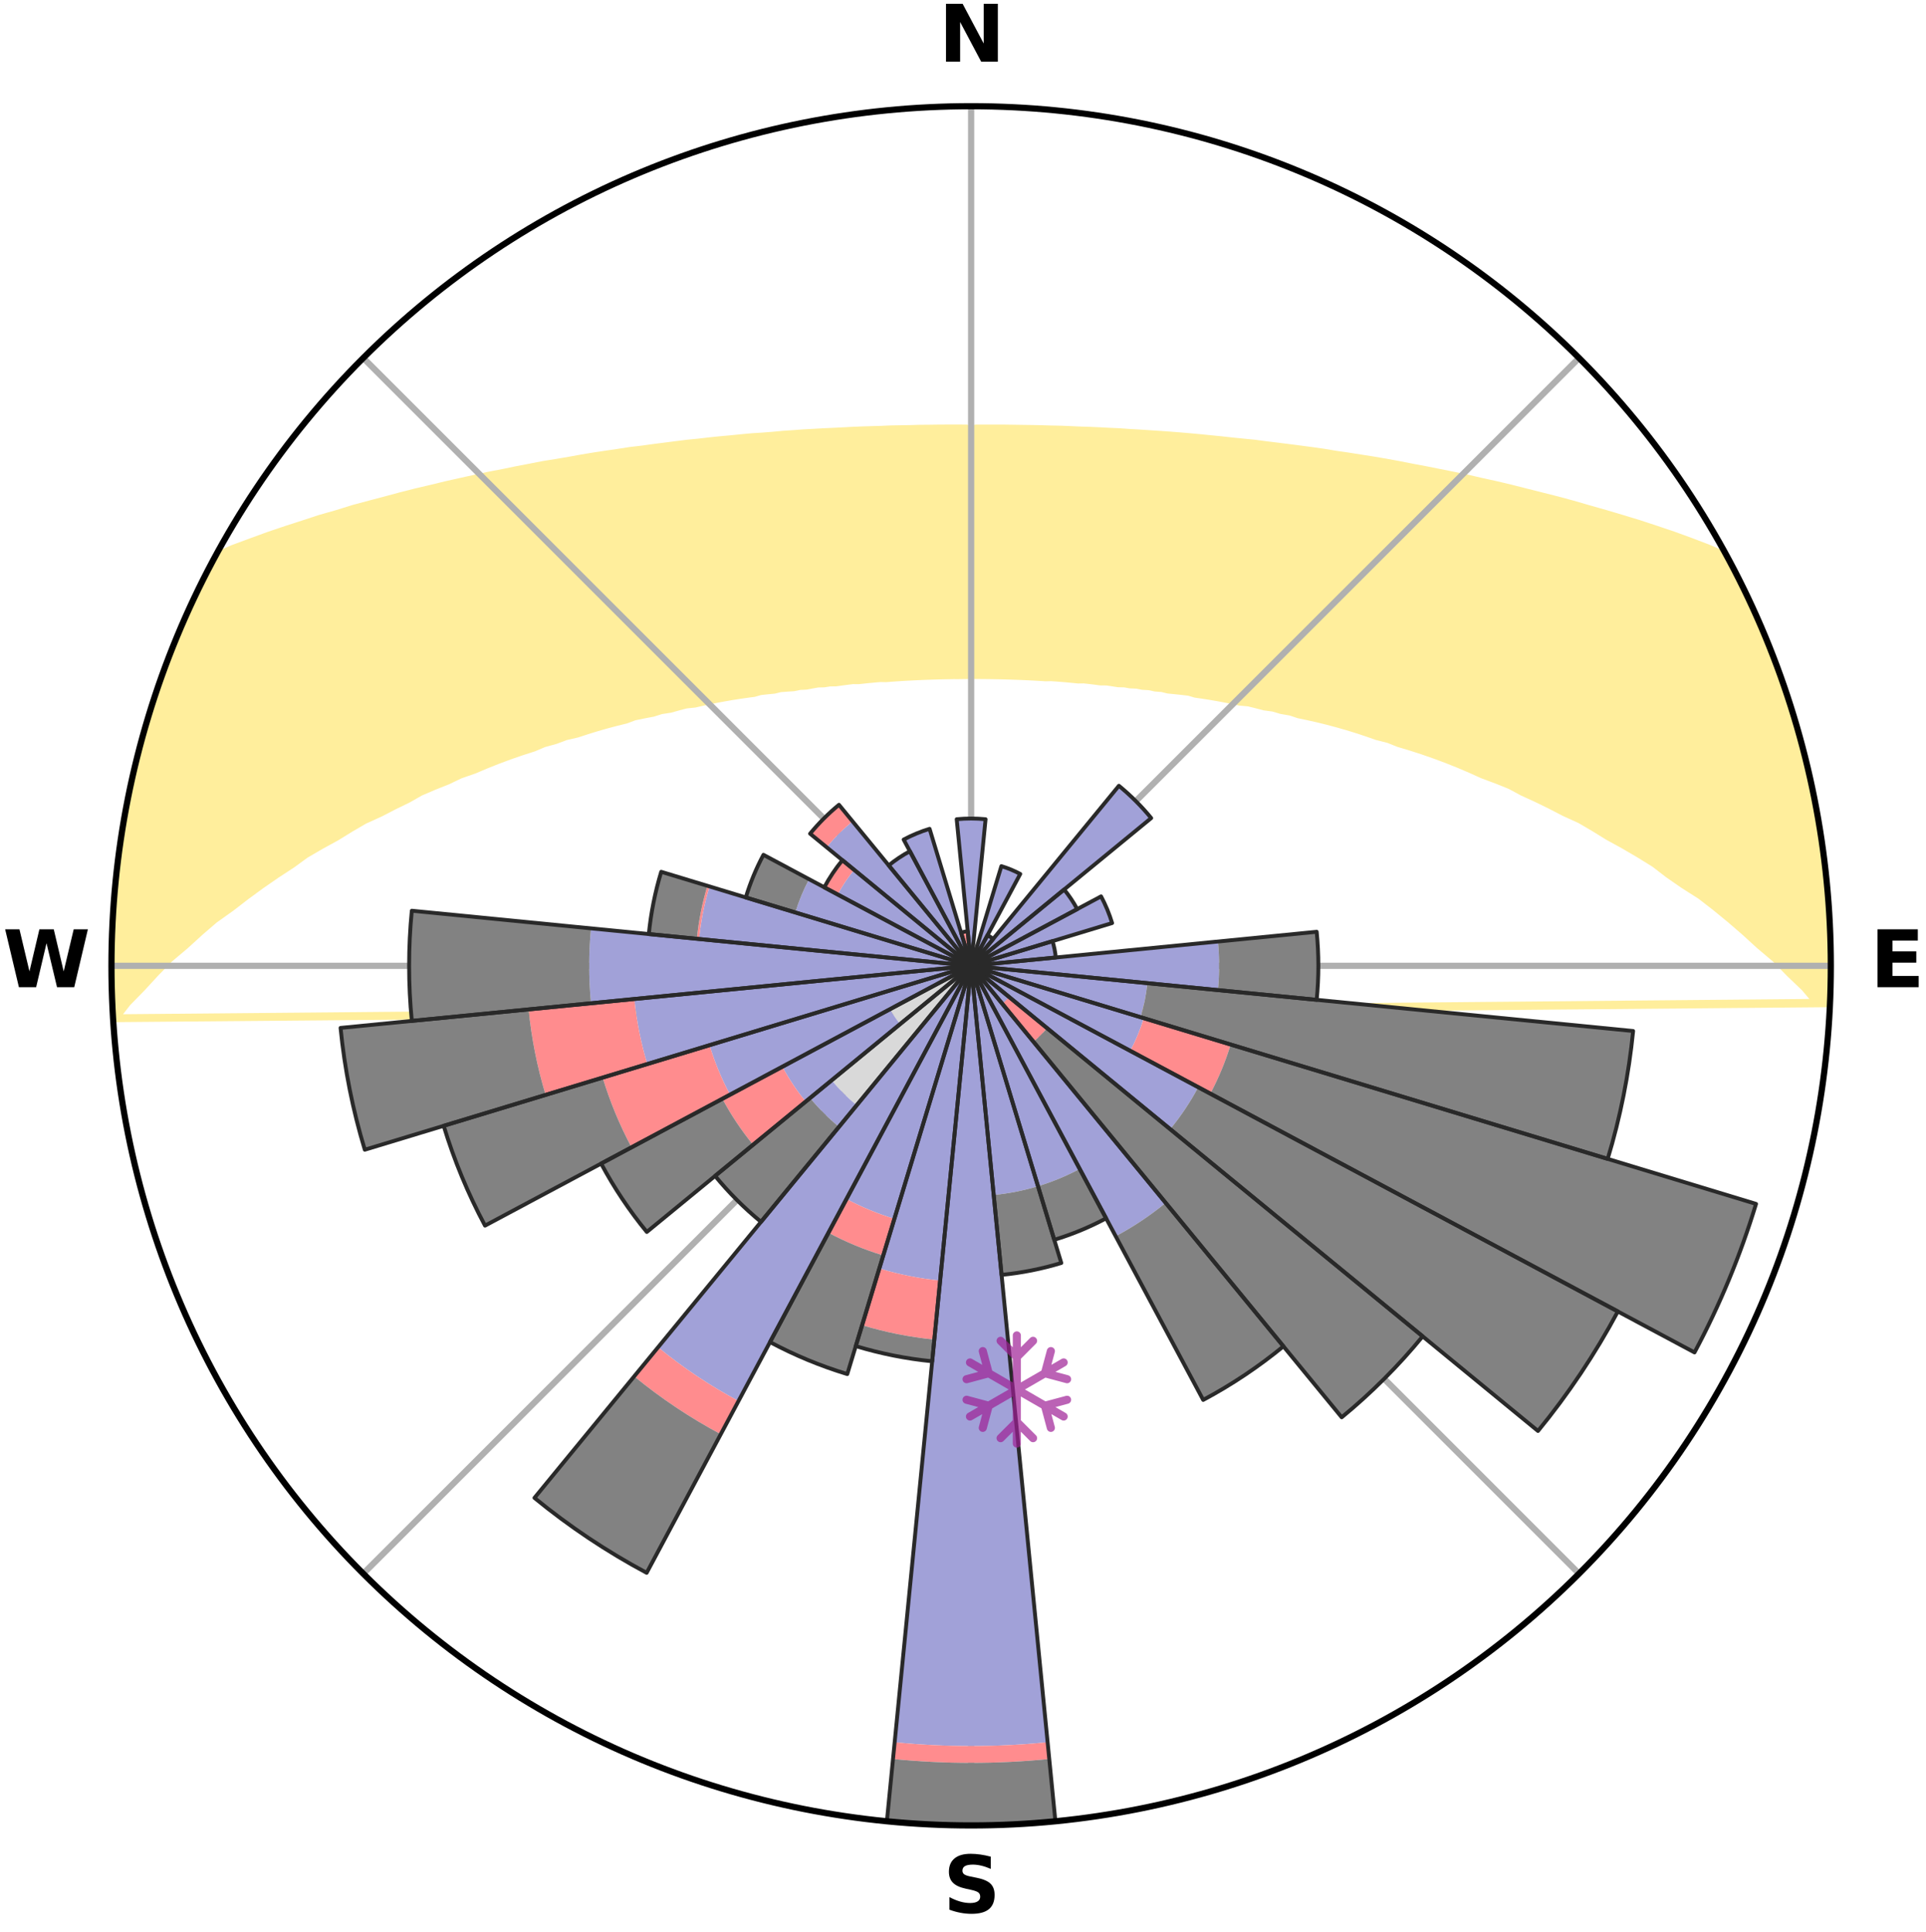 <?xml version="1.0" encoding="utf-8" standalone="no"?>
<!DOCTYPE svg PUBLIC "-//W3C//DTD SVG 1.1//EN"
  "http://www.w3.org/Graphics/SVG/1.1/DTD/svg11.dtd">
<svg xmlns:xlink="http://www.w3.org/1999/xlink" width="248.41pt" height="249.158pt" viewBox="0 0 248.41 249.158" xmlns="http://www.w3.org/2000/svg" version="1.1">
 <title>Ski Rose for Portillo</title>
 <defs>
  <style type="text/css">*{stroke-linejoin: round; stroke-linecap: butt}</style>
 </defs>
 <g id="figure_1">
  <g id="patch_1">
   <path d="M 0 249.158 
L 248.41 249.158 
L 248.41 0 
L 0 0 
z
" style="fill: #ffffff"/>
  </g>
  <g id="axes_1">
   <g id="patch_2">
    <path d="M 236.135 124.579 
C 236.135 110.018 233.267 95.599 227.695 82.147 
C 222.122 68.695 213.955 56.471 203.659 46.175 
C 193.363 35.879 181.139 27.711 167.687 22.139 
C 154.235 16.567 139.815 13.699 125.255 13.699 
C 110.694 13.699 96.275 16.567 82.823 22.139 
C 69.371 27.711 57.147 35.879 46.851 46.175 
C 36.555 56.471 28.387 68.695 22.815 82.147 
C 17.243 95.599 14.375 110.018 14.375 124.579 
C 14.375 139.14 17.243 153.559 22.815 167.011 
C 28.387 180.463 36.555 192.687 46.851 202.983 
C 57.147 213.279 69.371 221.447 82.823 227.019 
C 96.275 232.591 110.694 235.459 125.255 235.459 
C 139.815 235.459 154.235 232.591 167.687 227.019 
C 181.139 221.447 193.363 213.279 203.659 202.983 
C 213.955 192.687 222.122 180.463 227.695 167.011 
C 233.267 153.559 236.135 139.14 236.135 124.579 
M 125.255 124.579 
C 125.255 124.579 125.255 124.579 125.255 124.579 
C 125.255 124.579 125.255 124.579 125.255 124.579 
C 125.255 124.579 125.255 124.579 125.255 124.579 
C 125.255 124.579 125.255 124.579 125.255 124.579 
C 125.255 124.579 125.255 124.579 125.255 124.579 
C 125.255 124.579 125.255 124.579 125.255 124.579 
C 125.255 124.579 125.255 124.579 125.255 124.579 
C 125.255 124.579 125.255 124.579 125.255 124.579 
C 125.255 124.579 125.255 124.579 125.255 124.579 
C 125.255 124.579 125.255 124.579 125.255 124.579 
C 125.255 124.579 125.255 124.579 125.255 124.579 
C 125.255 124.579 125.255 124.579 125.255 124.579 
C 125.255 124.579 125.255 124.579 125.255 124.579 
C 125.255 124.579 125.255 124.579 125.255 124.579 
C 125.255 124.579 125.255 124.579 125.255 124.579 
C 125.255 124.579 125.255 124.579 125.255 124.579 
z
" style="fill: #ffffff"/>
   </g>
   <g id="PolyCollection_1">
    <defs>
     <path id="me60e627e63" d="M 125.86 -193.892 
L 125.582 -162.072 
L 126.237 -162.07 
L 126.892 -162.065 
L 127.547 -162.058 
L 128.204 -162.048 
L 128.861 -162.035 
L 129.521 -162.02 
L 130.182 -162.001 
L 130.844 -161.98 
L 131.509 -161.955 
L 132.177 -161.927 
L 132.847 -161.896 
L 133.52 -161.86 
L 134.196 -161.821 
L 134.875 -161.778 
L 135.576 -161.796 
L 136.264 -161.747 
L 136.957 -161.693 
L 137.653 -161.633 
L 138.353 -161.568 
L 139.058 -161.497 
L 139.801 -161.507 
L 140.518 -161.427 
L 141.238 -161.339 
L 141.964 -161.243 
L 142.741 -161.24 
L 143.479 -161.131 
L 144.221 -161.013 
L 145.027 -160.994 
L 145.782 -160.861 
L 146.608 -160.829 
L 147.376 -160.677 
L 148.222 -160.63 
L 149.002 -160.458 
L 149.869 -160.393 
L 150.662 -160.198 
L 151.548 -160.113 
L 152.447 -160.017 
L 153.358 -159.91 
L 154.177 -159.664 
L 155.106 -159.53 
L 156.047 -159.383 
L 156.998 -159.221 
L 157.96 -159.043 
L 158.932 -158.849 
L 159.914 -158.639 
L 161.041 -158.539 
L 162.045 -158.291 
L 163.058 -158.025 
L 164.228 -157.865 
L 165.26 -157.557 
L 166.457 -157.353 
L 167.507 -157 
L 168.728 -156.747 
L 169.962 -156.469 
L 171.209 -156.163 
L 172.467 -155.828 
L 173.736 -155.465 
L 175.014 -155.072 
L 176.301 -154.648 
L 177.596 -154.192 
L 179.096 -153.812 
L 180.406 -153.289 
L 181.927 -152.835 
L 183.459 -152.341 
L 184.999 -151.806 
L 186.547 -151.23 
L 188.101 -150.611 
L 189.659 -149.948 
L 191.22 -149.243 
L 193.013 -148.573 
L 194.81 -147.852 
L 196.377 -147.004 
L 198.178 -146.18 
L 199.979 -145.302 
L 201.778 -144.369 
L 203.818 -143.44 
L 205.609 -142.393 
L 207.393 -141.29 
L 209.417 -140.178 
L 211.432 -139 
L 213.436 -137.758 
L 215.174 -136.417 
L 217.148 -135.049 
L 219.359 -133.64 
L 221.296 -132.138 
L 223.208 -130.57 
L 225.094 -128.938 
L 226.95 -127.242 
L 229.028 -125.485 
L 230.808 -123.658 
L 232.786 -121.763 
L 234.435 -119.812 
L 14.845 -117.826 
L 16.397 -119.826 
L 18.304 -121.778 
L 20.035 -123.661 
L 21.815 -125.482 
L 23.891 -127.233 
L 25.745 -128.924 
L 27.629 -130.55 
L 29.795 -132.092 
L 31.728 -133.585 
L 33.681 -135.013 
L 35.652 -136.375 
L 37.639 -137.673 
L 39.388 -138.948 
L 41.4 -140.121 
L 43.42 -141.229 
L 45.2 -142.327 
L 46.988 -143.369 
L 49.024 -144.294 
L 50.819 -145.222 
L 52.616 -146.096 
L 54.179 -146.989 
L 55.976 -147.759 
L 57.77 -148.477 
L 59.332 -149.227 
L 61.115 -149.844 
L 62.669 -150.503 
L 64.218 -151.118 
L 65.762 -151.692 
L 67.297 -152.223 
L 68.824 -152.714 
L 70.138 -153.271 
L 71.646 -153.686 
L 72.946 -154.174 
L 74.431 -154.517 
L 75.713 -154.938 
L 76.986 -155.33 
L 78.25 -155.691 
L 79.503 -156.023 
L 80.745 -156.328 
L 81.807 -156.728 
L 83.028 -156.981 
L 84.234 -157.209 
L 85.272 -157.538 
L 86.453 -157.719 
L 87.473 -158.006 
L 88.485 -158.272 
L 89.624 -158.391 
L 90.615 -158.62 
L 91.596 -158.831 
L 92.567 -159.025 
L 93.529 -159.202 
L 94.479 -159.365 
L 95.419 -159.512 
L 96.348 -159.646 
L 97.265 -159.767 
L 98.076 -160 
L 98.974 -160.096 
L 99.86 -160.181 
L 100.652 -160.377 
L 101.518 -160.441 
L 102.372 -160.498 
L 103.144 -160.661 
L 103.977 -160.702 
L 104.736 -160.846 
L 105.491 -160.98 
L 106.296 -160.999 
L 107.038 -161.117 
L 107.822 -161.127 
L 108.552 -161.23 
L 109.277 -161.326 
L 109.997 -161.414 
L 110.747 -161.409 
L 111.456 -161.486 
L 112.16 -161.558 
L 112.86 -161.623 
L 113.556 -161.683 
L 114.269 -161.668 
L 114.954 -161.721 
L 115.637 -161.77 
L 116.316 -161.814 
L 116.991 -161.853 
L 117.664 -161.889 
L 118.334 -161.921 
L 119.001 -161.95 
L 119.666 -161.975 
L 120.329 -161.997 
L 120.989 -162.016 
L 121.649 -162.032 
L 122.306 -162.045 
L 122.963 -162.056 
L 123.619 -162.054 
L 124.273 -162.064 
L 124.928 -162.071 
L 124.65 -193.891 
L 124.65 -193.891 
L 123.44 -193.893 
L 122.228 -193.894 
L 121.016 -193.887 
L 119.802 -193.87 
L 118.584 -193.861 
L 117.365 -193.824 
L 116.141 -193.805 
L 114.912 -193.784 
L 113.683 -193.728 
L 112.445 -193.692 
L 111.201 -193.653 
L 109.953 -193.601 
L 108.7 -193.534 
L 107.438 -193.472 
L 106.165 -193.415 
L 104.886 -193.342 
L 103.596 -193.272 
L 102.303 -193.175 
L 100.994 -193.089 
L 99.686 -192.965 
L 98.358 -192.861 
L 97.007 -192.776 
L 95.657 -192.651 
L 94.295 -192.513 
L 92.911 -192.389 
L 91.518 -192.245 
L 90.115 -192.081 
L 88.68 -191.941 
L 87.245 -191.762 
L 85.791 -191.575 
L 84.314 -191.388 
L 82.825 -191.181 
L 81.29 -191.003 
L 79.766 -190.765 
L 78.208 -190.537 
L 76.624 -190.3 
L 75.029 -190.035 
L 73.421 -189.743 
L 71.77 -189.462 
L 70.071 -189.191 
L 68.385 -188.859 
L 66.655 -188.53 
L 64.912 -188.167 
L 63.105 -187.823 
L 61.298 -187.429 
L 59.455 -187.021 
L 57.571 -186.6 
L 55.675 -186.138 
L 53.717 -185.679 
L 51.74 -185.18 
L 49.747 -184.64 
L 47.688 -184.098 
L 45.584 -183.533 
L 43.511 -182.886 
L 41.322 -182.264 
L 39.169 -181.558 
L 36.944 -180.839 
L 34.688 -180.078 
L 32.433 -179.255 
L 30.125 -178.401 
L 27.89 -177.444 
L 26.908 -175.775 
L 26.025 -174.053 
L 25.202 -172.302 
L 24.361 -170.559 
L 23.628 -168.768 
L 22.863 -166.991 
L 22.137 -165.198 
L 21.446 -163.391 
L 20.796 -161.57 
L 20.238 -159.717 
L 19.573 -157.9 
L 19.01 -156.05 
L 18.477 -154.191 
L 17.972 -152.324 
L 17.497 -150.449 
L 17.052 -148.567 
L 16.714 -146.662 
L 16.267 -144.779 
L 15.916 -142.876 
L 15.596 -140.968 
L 15.389 -139.043 
L 15.133 -137.126 
L 14.993 -135.196 
L 14.741 -133.277 
L 14.586 -131.348 
L 14.548 -129.413 
L 14.545 -127.478 
L 14.43 -125.546 
L 14.418 -123.612 
L 14.446 -121.677 
L 14.59 -119.747 
L 14.617 -117.812 
L 236.002 -119.744 
L 236 -121.679 
L 236.115 -123.612 
L 236.13 -125.547 
L 236.032 -127.48 
L 235.899 -129.41 
L 235.878 -131.345 
L 235.755 -133.276 
L 235.59 -135.203 
L 235.31 -137.118 
L 235.146 -139.046 
L 234.858 -140.959 
L 234.522 -142.864 
L 234.245 -144.779 
L 233.869 -146.677 
L 233.34 -148.541 
L 233.022 -150.452 
L 232.587 -152.337 
L 231.975 -154.175 
L 231.473 -156.042 
L 230.927 -157.897 
L 230.329 -159.736 
L 229.674 -161.556 
L 229.093 -163.402 
L 228.363 -165.194 
L 227.649 -166.992 
L 226.904 -168.777 
L 226.109 -170.541 
L 225.304 -172.3 
L 224.47 -174.046 
L 223.604 -175.776 
L 222.607 -177.437 
L 220.379 -178.398 
L 218.102 -179.27 
L 215.847 -180.094 
L 213.591 -180.855 
L 211.38 -181.584 
L 209.174 -182.255 
L 207.013 -182.897 
L 204.882 -183.5 
L 202.823 -184.099 
L 200.776 -184.651 
L 198.749 -185.163 
L 196.773 -185.661 
L 194.847 -186.149 
L 192.942 -186.603 
L 191.05 -187.017 
L 189.223 -187.44 
L 187.4 -187.819 
L 185.608 -188.178 
L 183.854 -188.529 
L 182.121 -188.855 
L 180.435 -189.187 
L 178.766 -189.493 
L 177.113 -189.774 
L 175.478 -190.031 
L 173.875 -190.286 
L 172.285 -190.513 
L 170.747 -190.771 
L 169.21 -190.989 
L 167.691 -191.191 
L 166.193 -191.384 
L 164.716 -191.57 
L 163.257 -191.747 
L 161.827 -191.937 
L 160.392 -192.078 
L 158.979 -192.219 
L 157.591 -192.374 
L 156.213 -192.51 
L 154.852 -192.647 
L 153.502 -192.773 
L 152.162 -192.887 
L 150.833 -192.992 
L 149.515 -193.086 
L 148.206 -193.172 
L 146.909 -193.257 
L 145.62 -193.33 
L 144.346 -193.421 
L 143.073 -193.476 
L 141.812 -193.545 
L 140.556 -193.599 
L 139.305 -193.639 
L 138.065 -193.696 
L 136.83 -193.747 
L 135.596 -193.771 
L 134.369 -193.808 
L 133.146 -193.836 
L 131.925 -193.852 
L 130.708 -193.871 
L 129.494 -193.887 
L 128.281 -193.888 
L 127.07 -193.89 
L 125.86 -193.892 
z
" style="stroke: #ffee9c"/>
    </defs>
    <g clip-path="url(#p3feec20be6)">
     <use xlink:href="#me60e627e63" x="0" y="249.158" style="fill: #ffee9c; stroke: #ffee9c"/>
    </g>
   </g>
   <g id="matplotlib.axis_1">
    <g id="xtick_1">
     <g id="line2d_1">
      <path d="M 125.255 124.579 
L 125.255 13.699 
" clip-path="url(#p3feec20be6)" style="fill: none; stroke: #b0b0b0; stroke-width: 0.8; stroke-linecap: square"/>
     </g>
     <g id="text_1">
      <!-- N -->
      <g transform="translate(121.07 7.958) scale(0.1 -0.1)">
       <defs>
        <path id="DejaVuSans-Bold-4e" d="M 588 4666 
L 1931 4666 
L 3628 1466 
L 3628 4666 
L 4769 4666 
L 4769 0 
L 3425 0 
L 1728 3200 
L 1728 0 
L 588 0 
L 588 4666 
z
" transform="scale(0.016)"/>
       </defs>
       <use xlink:href="#DejaVuSans-Bold-4e"/>
      </g>
     </g>
    </g>
    <g id="xtick_2">
     <g id="line2d_2">
      <path d="M 125.255 124.579 
L 203.659 46.175 
" clip-path="url(#p3feec20be6)" style="fill: none; stroke: #b0b0b0; stroke-width: 0.8; stroke-linecap: square"/>
     </g>
    </g>
    <g id="xtick_3">
     <g id="line2d_3">
      <path d="M 125.255 124.579 
L 236.135 124.579 
" clip-path="url(#p3feec20be6)" style="fill: none; stroke: #b0b0b0; stroke-width: 0.8; stroke-linecap: square"/>
     </g>
     <g id="text_2">
      <!-- E -->
      <g transform="translate(241.219 127.338) scale(0.1 -0.1)">
       <defs>
        <path id="DejaVuSans-Bold-45" d="M 588 4666 
L 3834 4666 
L 3834 3756 
L 1791 3756 
L 1791 2888 
L 3713 2888 
L 3713 1978 
L 1791 1978 
L 1791 909 
L 3903 909 
L 3903 0 
L 588 0 
L 588 4666 
z
" transform="scale(0.016)"/>
       </defs>
       <use xlink:href="#DejaVuSans-Bold-45"/>
      </g>
     </g>
    </g>
    <g id="xtick_4">
     <g id="line2d_4">
      <path d="M 125.255 124.579 
L 203.659 202.983 
" clip-path="url(#p3feec20be6)" style="fill: none; stroke: #b0b0b0; stroke-width: 0.8; stroke-linecap: square"/>
     </g>
    </g>
    <g id="xtick_5">
     <g id="line2d_5">
      <path d="M 125.255 124.579 
L 125.255 235.459 
" clip-path="url(#p3feec20be6)" style="fill: none; stroke: #b0b0b0; stroke-width: 0.8; stroke-linecap: square"/>
     </g>
     <g id="text_3">
      <!-- S -->
      <g transform="translate(121.654 246.718) scale(0.1 -0.1)">
       <defs>
        <path id="DejaVuSans-Bold-53" d="M 3834 4519 
L 3834 3531 
Q 3450 3703 3084 3790 
Q 2719 3878 2394 3878 
Q 1963 3878 1756 3759 
Q 1550 3641 1550 3391 
Q 1550 3203 1689 3098 
Q 1828 2994 2194 2919 
L 2706 2816 
Q 3484 2659 3812 2340 
Q 4141 2022 4141 1434 
Q 4141 663 3683 286 
Q 3225 -91 2284 -91 
Q 1841 -91 1394 -6 
Q 947 78 500 244 
L 500 1259 
Q 947 1022 1364 901 
Q 1781 781 2169 781 
Q 2563 781 2772 912 
Q 2981 1044 2981 1288 
Q 2981 1506 2839 1625 
Q 2697 1744 2272 1838 
L 1806 1941 
Q 1106 2091 782 2419 
Q 459 2747 459 3303 
Q 459 4000 909 4375 
Q 1359 4750 2203 4750 
Q 2588 4750 2994 4692 
Q 3400 4634 3834 4519 
z
" transform="scale(0.016)"/>
       </defs>
       <use xlink:href="#DejaVuSans-Bold-53"/>
      </g>
     </g>
    </g>
    <g id="xtick_6">
     <g id="line2d_6">
      <path d="M 125.255 124.579 
L 46.851 202.983 
" clip-path="url(#p3feec20be6)" style="fill: none; stroke: #b0b0b0; stroke-width: 0.8; stroke-linecap: square"/>
     </g>
    </g>
    <g id="xtick_7">
     <g id="line2d_7">
      <path d="M 125.255 124.579 
L 14.375 124.579 
" clip-path="url(#p3feec20be6)" style="fill: none; stroke: #b0b0b0; stroke-width: 0.8; stroke-linecap: square"/>
     </g>
     <g id="text_4">
      <!-- W -->
      <g transform="translate(0.36 127.338) scale(0.1 -0.1)">
       <defs>
        <path id="DejaVuSans-Bold-57" d="M 191 4666 
L 1344 4666 
L 2150 1275 
L 2950 4666 
L 4109 4666 
L 4909 1275 
L 5716 4666 
L 6859 4666 
L 5759 0 
L 4372 0 
L 3525 3547 
L 2688 0 
L 1300 0 
L 191 4666 
z
" transform="scale(0.016)"/>
       </defs>
       <use xlink:href="#DejaVuSans-Bold-57"/>
      </g>
     </g>
    </g>
    <g id="xtick_8">
     <g id="line2d_8">
      <path d="M 125.255 124.579 
L 46.851 46.175 
" clip-path="url(#p3feec20be6)" style="fill: none; stroke: #b0b0b0; stroke-width: 0.8; stroke-linecap: square"/>
     </g>
    </g>
   </g>
   <g id="matplotlib.axis_2"/>
   <g id="patch_3">
    <path d="M 125.255 124.579 
C 125.255 124.579 125.255 124.579 125.255 124.579 
C 125.255 124.579 125.255 124.579 125.255 124.579 
L 125.255 124.579 
C 125.255 124.579 125.255 124.579 125.255 124.579 
C 125.255 124.579 125.255 124.579 125.255 124.579 
z
" clip-path="url(#p3feec20be6)" style="fill: #d9d9d9"/>
   </g>
   <g id="patch_4">
    <path d="M 125.255 124.579 
C 125.255 124.579 125.255 124.579 125.255 124.579 
C 125.255 124.579 125.255 124.579 125.255 124.579 
L 125.255 124.579 
C 125.255 124.579 125.255 124.579 125.255 124.579 
C 125.255 124.579 125.255 124.579 125.255 124.579 
z
" clip-path="url(#p3feec20be6)" style="fill: #d9d9d9"/>
   </g>
   <g id="patch_5">
    <path d="M 125.255 124.579 
C 125.255 124.579 125.255 124.579 125.255 124.579 
C 125.255 124.579 125.255 124.579 125.255 124.579 
L 125.255 124.579 
C 125.255 124.579 125.255 124.579 125.255 124.579 
C 125.255 124.579 125.255 124.579 125.255 124.579 
z
" clip-path="url(#p3feec20be6)" style="fill: #d9d9d9"/>
   </g>
   <g id="patch_6">
    <path d="M 125.255 124.579 
C 125.255 124.579 125.255 124.579 125.255 124.579 
C 125.255 124.579 125.255 124.579 125.255 124.579 
L 125.255 124.579 
C 125.255 124.579 125.255 124.579 125.255 124.579 
C 125.255 124.579 125.255 124.579 125.255 124.579 
z
" clip-path="url(#p3feec20be6)" style="fill: #d9d9d9"/>
   </g>
   <g id="patch_7">
    <path d="M 125.255 124.579 
C 125.255 124.579 125.255 124.579 125.255 124.579 
C 125.255 124.579 125.255 124.579 125.255 124.579 
L 125.255 124.579 
C 125.255 124.579 125.255 124.579 125.255 124.579 
C 125.255 124.579 125.255 124.579 125.255 124.579 
z
" clip-path="url(#p3feec20be6)" style="fill: #d9d9d9"/>
   </g>
   <g id="patch_8">
    <path d="M 125.255 124.579 
C 125.255 124.579 125.255 124.579 125.255 124.579 
C 125.255 124.579 125.255 124.579 125.255 124.579 
L 125.255 124.579 
C 125.255 124.579 125.255 124.579 125.255 124.579 
C 125.255 124.579 125.255 124.579 125.255 124.579 
z
" clip-path="url(#p3feec20be6)" style="fill: #d9d9d9"/>
   </g>
   <g id="patch_9">
    <path d="M 125.255 124.579 
C 125.255 124.579 125.255 124.579 125.255 124.579 
C 125.255 124.579 125.255 124.579 125.255 124.579 
L 125.255 124.579 
C 125.255 124.579 125.255 124.579 125.255 124.579 
C 125.255 124.579 125.255 124.579 125.255 124.579 
z
" clip-path="url(#p3feec20be6)" style="fill: #d9d9d9"/>
   </g>
   <g id="patch_10">
    <path d="M 125.255 124.579 
C 125.255 124.579 125.255 124.579 125.255 124.579 
C 125.255 124.579 125.255 124.579 125.255 124.579 
L 125.255 124.579 
C 125.255 124.579 125.255 124.579 125.255 124.579 
C 125.255 124.579 125.255 124.579 125.255 124.579 
z
" clip-path="url(#p3feec20be6)" style="fill: #d9d9d9"/>
   </g>
   <g id="patch_11">
    <path d="M 125.255 124.579 
C 125.255 124.579 125.255 124.579 125.255 124.579 
C 125.255 124.579 125.255 124.579 125.255 124.579 
L 125.255 124.579 
C 125.255 124.579 125.255 124.579 125.255 124.579 
C 125.255 124.579 125.255 124.579 125.255 124.579 
z
" clip-path="url(#p3feec20be6)" style="fill: #d9d9d9"/>
   </g>
   <g id="patch_12">
    <path d="M 125.255 124.579 
C 125.255 124.579 125.255 124.579 125.255 124.579 
C 125.255 124.579 125.255 124.579 125.255 124.579 
L 125.255 124.579 
C 125.255 124.579 125.255 124.579 125.255 124.579 
C 125.255 124.579 125.255 124.579 125.255 124.579 
z
" clip-path="url(#p3feec20be6)" style="fill: #d9d9d9"/>
   </g>
   <g id="patch_13">
    <path d="M 125.255 124.579 
C 125.255 124.579 125.255 124.579 125.255 124.579 
C 125.255 124.579 125.255 124.579 125.255 124.579 
L 125.255 124.579 
C 125.255 124.579 125.255 124.579 125.255 124.579 
C 125.255 124.579 125.255 124.579 125.255 124.579 
z
" clip-path="url(#p3feec20be6)" style="fill: #d9d9d9"/>
   </g>
   <g id="patch_14">
    <path d="M 125.255 124.579 
C 125.255 124.579 125.255 124.579 125.255 124.579 
C 125.255 124.579 125.255 124.579 125.255 124.579 
L 125.255 124.579 
C 125.255 124.579 125.255 124.579 125.255 124.579 
C 125.255 124.579 125.255 124.579 125.255 124.579 
z
" clip-path="url(#p3feec20be6)" style="fill: #d9d9d9"/>
   </g>
   <g id="patch_15">
    <path d="M 125.255 124.579 
C 125.255 124.579 125.255 124.579 125.255 124.579 
C 125.255 124.579 125.255 124.579 125.255 124.579 
L 125.255 124.579 
C 125.255 124.579 125.255 124.579 125.255 124.579 
C 125.255 124.579 125.255 124.579 125.255 124.579 
z
" clip-path="url(#p3feec20be6)" style="fill: #d9d9d9"/>
   </g>
   <g id="patch_16">
    <path d="M 125.255 124.579 
C 125.255 124.579 125.255 124.579 125.255 124.579 
C 125.255 124.579 125.255 124.579 125.255 124.579 
L 125.255 124.579 
C 125.255 124.579 125.255 124.579 125.255 124.579 
C 125.255 124.579 125.255 124.579 125.255 124.579 
z
" clip-path="url(#p3feec20be6)" style="fill: #d9d9d9"/>
   </g>
   <g id="patch_17">
    <path d="M 125.255 124.579 
C 125.255 124.579 125.255 124.579 125.255 124.579 
C 125.255 124.579 125.255 124.579 125.255 124.579 
L 125.255 124.579 
C 125.255 124.579 125.255 124.579 125.255 124.579 
C 125.255 124.579 125.255 124.579 125.255 124.579 
z
" clip-path="url(#p3feec20be6)" style="fill: #d9d9d9"/>
   </g>
   <g id="patch_18">
    <path d="M 125.255 124.579 
C 125.255 124.579 125.255 124.579 125.255 124.579 
C 125.255 124.579 125.255 124.579 125.255 124.579 
L 125.255 124.579 
C 125.255 124.579 125.255 124.579 125.255 124.579 
C 125.255 124.579 125.255 124.579 125.255 124.579 
z
" clip-path="url(#p3feec20be6)" style="fill: #d9d9d9"/>
   </g>
   <g id="patch_19">
    <path d="M 125.255 124.579 
C 125.255 124.579 125.255 124.579 125.255 124.579 
C 125.255 124.579 125.255 124.579 125.255 124.579 
L 125.255 124.579 
C 125.255 124.579 125.255 124.579 125.255 124.579 
C 125.255 124.579 125.255 124.579 125.255 124.579 
z
" clip-path="url(#p3feec20be6)" style="fill: #d9d9d9"/>
   </g>
   <g id="patch_20">
    <path d="M 125.255 124.579 
C 125.255 124.579 125.255 124.579 125.255 124.579 
C 125.255 124.579 125.255 124.579 125.255 124.579 
L 125.255 124.579 
C 125.255 124.579 125.255 124.579 125.255 124.579 
C 125.255 124.579 125.255 124.579 125.255 124.579 
z
" clip-path="url(#p3feec20be6)" style="fill: #d9d9d9"/>
   </g>
   <g id="patch_21">
    <path d="M 125.255 124.579 
C 125.255 124.579 125.255 124.579 125.255 124.579 
C 125.255 124.579 125.255 124.579 125.255 124.579 
L 125.255 124.579 
C 125.255 124.579 125.255 124.579 125.255 124.579 
C 125.255 124.579 125.255 124.579 125.255 124.579 
z
" clip-path="url(#p3feec20be6)" style="fill: #d9d9d9"/>
   </g>
   <g id="patch_22">
    <path d="M 125.255 124.579 
C 125.255 124.579 125.255 124.579 125.255 124.579 
C 125.255 124.579 125.255 124.579 125.255 124.579 
L 125.255 124.579 
C 125.255 124.579 125.255 124.579 125.255 124.579 
C 125.255 124.579 125.255 124.579 125.255 124.579 
z
" clip-path="url(#p3feec20be6)" style="fill: #d9d9d9"/>
   </g>
   <g id="patch_23">
    <path d="M 125.255 124.579 
C 125.255 124.579 125.255 124.579 125.255 124.579 
C 125.255 124.579 125.255 124.579 125.255 124.579 
L 107.267 139.342 
C 107.75 139.93 108.262 140.495 108.8 141.034 
C 109.339 141.572 109.903 142.084 110.492 142.567 
z
" clip-path="url(#p3feec20be6)" style="fill: #d9d9d9"/>
   </g>
   <g id="patch_24">
    <path d="M 125.255 124.579 
C 125.255 124.579 125.255 124.579 125.255 124.579 
C 125.255 124.579 125.255 124.579 125.255 124.579 
L 114.805 130.165 
C 114.988 130.507 115.188 130.839 115.403 131.162 
C 115.618 131.484 115.85 131.796 116.096 132.096 
z
" clip-path="url(#p3feec20be6)" style="fill: #d9d9d9"/>
   </g>
   <g id="patch_25">
    <path d="M 125.255 124.579 
C 125.255 124.579 125.255 124.579 125.255 124.579 
C 125.255 124.579 125.255 124.579 125.255 124.579 
L 125.255 124.579 
C 125.255 124.579 125.255 124.579 125.255 124.579 
C 125.255 124.579 125.255 124.579 125.255 124.579 
z
" clip-path="url(#p3feec20be6)" style="fill: #d9d9d9"/>
   </g>
   <g id="patch_26">
    <path d="M 125.255 124.579 
C 125.255 124.579 125.255 124.579 125.255 124.579 
C 125.255 124.579 125.255 124.579 125.255 124.579 
L 125.255 124.579 
C 125.255 124.579 125.255 124.579 125.255 124.579 
C 125.255 124.579 125.255 124.579 125.255 124.579 
z
" clip-path="url(#p3feec20be6)" style="fill: #d9d9d9"/>
   </g>
   <g id="patch_27">
    <path d="M 125.255 124.579 
C 125.255 124.579 125.255 124.579 125.255 124.579 
C 125.255 124.579 125.255 124.579 125.255 124.579 
L 125.255 124.579 
C 125.255 124.579 125.255 124.579 125.255 124.579 
C 125.255 124.579 125.255 124.579 125.255 124.579 
z
" clip-path="url(#p3feec20be6)" style="fill: #d9d9d9"/>
   </g>
   <g id="patch_28">
    <path d="M 125.255 124.579 
C 125.255 124.579 125.255 124.579 125.255 124.579 
C 125.255 124.579 125.255 124.579 125.255 124.579 
L 125.255 124.579 
C 125.255 124.579 125.255 124.579 125.255 124.579 
C 125.255 124.579 125.255 124.579 125.255 124.579 
z
" clip-path="url(#p3feec20be6)" style="fill: #d9d9d9"/>
   </g>
   <g id="patch_29">
    <path d="M 125.255 124.579 
C 125.255 124.579 125.255 124.579 125.255 124.579 
C 125.255 124.579 125.255 124.579 125.255 124.579 
L 125.255 124.579 
C 125.255 124.579 125.255 124.579 125.255 124.579 
C 125.255 124.579 125.255 124.579 125.255 124.579 
z
" clip-path="url(#p3feec20be6)" style="fill: #d9d9d9"/>
   </g>
   <g id="patch_30">
    <path d="M 125.255 124.579 
C 125.255 124.579 125.255 124.579 125.255 124.579 
C 125.255 124.579 125.255 124.579 125.255 124.579 
L 125.255 124.579 
C 125.255 124.579 125.255 124.579 125.255 124.579 
C 125.255 124.579 125.255 124.579 125.255 124.579 
z
" clip-path="url(#p3feec20be6)" style="fill: #d9d9d9"/>
   </g>
   <g id="patch_31">
    <path d="M 125.255 124.579 
C 125.255 124.579 125.255 124.579 125.255 124.579 
C 125.255 124.579 125.255 124.579 125.255 124.579 
L 125.255 124.579 
C 125.255 124.579 125.255 124.579 125.255 124.579 
C 125.255 124.579 125.255 124.579 125.255 124.579 
z
" clip-path="url(#p3feec20be6)" style="fill: #d9d9d9"/>
   </g>
   <g id="patch_32">
    <path d="M 125.255 124.579 
C 125.255 124.579 125.255 124.579 125.255 124.579 
C 125.255 124.579 125.255 124.579 125.255 124.579 
L 125.255 124.579 
C 125.255 124.579 125.255 124.579 125.255 124.579 
C 125.255 124.579 125.255 124.579 125.255 124.579 
z
" clip-path="url(#p3feec20be6)" style="fill: #d9d9d9"/>
   </g>
   <g id="patch_33">
    <path d="M 125.255 124.579 
C 125.255 124.579 125.255 124.579 125.255 124.579 
C 125.255 124.579 125.255 124.579 125.255 124.579 
L 125.255 124.579 
C 125.255 124.579 125.255 124.579 125.255 124.579 
C 125.255 124.579 125.255 124.579 125.255 124.579 
z
" clip-path="url(#p3feec20be6)" style="fill: #d9d9d9"/>
   </g>
   <g id="patch_34">
    <path d="M 125.255 124.579 
C 125.255 124.579 125.255 124.579 125.255 124.579 
C 125.255 124.579 125.255 124.579 125.255 124.579 
L 125.255 124.579 
C 125.255 124.579 125.255 124.579 125.255 124.579 
C 125.255 124.579 125.255 124.579 125.255 124.579 
z
" clip-path="url(#p3feec20be6)" style="fill: #d9d9d9"/>
   </g>
   <g id="patch_35">
    <path d="M 125.255 124.579 
C 125.255 124.579 125.255 124.579 125.255 124.579 
C 125.255 124.579 125.255 124.579 125.255 124.579 
L 127.117 105.67 
C 126.498 105.609 125.877 105.579 125.255 105.579 
C 124.633 105.579 124.011 105.609 123.392 105.67 
z
" clip-path="url(#p3feec20be6)" style="fill: #a1a1d8"/>
   </g>
   <g id="patch_36">
    <path d="M 125.255 124.579 
C 125.255 124.579 125.255 124.579 125.255 124.579 
C 125.255 124.579 125.255 124.579 125.255 124.579 
L 125.255 124.579 
C 125.255 124.579 125.255 124.579 125.255 124.579 
C 125.255 124.579 125.255 124.579 125.255 124.579 
z
" clip-path="url(#p3feec20be6)" style="fill: #a1a1d8"/>
   </g>
   <g id="patch_37">
    <path d="M 125.255 124.579 
C 125.255 124.579 125.255 124.579 125.255 124.579 
C 125.255 124.579 125.255 124.579 125.255 124.579 
L 131.588 112.73 
C 131.2 112.523 130.803 112.335 130.396 112.167 
C 129.99 111.998 129.576 111.85 129.155 111.722 
z
" clip-path="url(#p3feec20be6)" style="fill: #a1a1d8"/>
   </g>
   <g id="patch_38">
    <path d="M 125.255 124.579 
C 125.255 124.579 125.255 124.579 125.255 124.579 
C 125.255 124.579 125.255 124.579 125.255 124.579 
L 128.096 121.117 
C 127.983 121.024 127.865 120.937 127.743 120.855 
C 127.621 120.774 127.495 120.699 127.366 120.629 
z
" clip-path="url(#p3feec20be6)" style="fill: #a1a1d8"/>
   </g>
   <g id="patch_39">
    <path d="M 125.255 124.579 
C 125.255 124.579 125.255 124.579 125.255 124.579 
C 125.255 124.579 125.255 124.579 125.255 124.579 
L 148.478 105.521 
C 147.854 104.76 147.193 104.031 146.498 103.336 
C 145.802 102.641 145.073 101.98 144.313 101.356 
z
" clip-path="url(#p3feec20be6)" style="fill: #a1a1d8"/>
   </g>
   <g id="patch_40">
    <path d="M 125.255 124.579 
C 125.255 124.579 125.255 124.579 125.255 124.579 
C 125.255 124.579 125.255 124.579 125.255 124.579 
L 138.937 117.266 
C 138.697 116.818 138.436 116.382 138.154 115.96 
C 137.872 115.538 137.569 115.13 137.247 114.737 
z
" clip-path="url(#p3feec20be6)" style="fill: #a1a1d8"/>
   </g>
   <g id="patch_41">
    <path d="M 125.255 124.579 
C 125.255 124.579 125.255 124.579 125.255 124.579 
C 125.255 124.579 125.255 124.579 125.255 124.579 
L 143.437 119.064 
C 143.256 118.468 143.047 117.883 142.809 117.308 
C 142.571 116.733 142.305 116.171 142.012 115.622 
z
" clip-path="url(#p3feec20be6)" style="fill: #a1a1d8"/>
   </g>
   <g id="patch_42">
    <path d="M 125.255 124.579 
C 125.255 124.579 125.255 124.579 125.255 124.579 
C 125.255 124.579 125.255 124.579 125.255 124.579 
L 136.172 123.504 
C 136.137 123.147 136.084 122.791 136.014 122.439 
C 135.944 122.087 135.857 121.738 135.752 121.395 
z
" clip-path="url(#p3feec20be6)" style="fill: #a1a1d8"/>
   </g>
   <g id="patch_43">
    <path d="M 125.255 124.579 
C 125.255 124.579 125.255 124.579 125.255 124.579 
C 125.255 124.579 125.255 124.579 125.255 124.579 
L 157.083 127.714 
C 157.186 126.672 157.237 125.626 157.237 124.579 
C 157.237 123.532 157.186 122.486 157.083 121.444 
z
" clip-path="url(#p3feec20be6)" style="fill: #a1a1d8"/>
   </g>
   <g id="patch_44">
    <path d="M 125.255 124.579 
C 125.255 124.579 125.255 124.579 125.255 124.579 
C 125.255 124.579 125.255 124.579 125.255 124.579 
L 147.107 131.208 
C 147.324 130.493 147.506 129.767 147.652 129.034 
C 147.797 128.301 147.907 127.561 147.98 126.817 
z
" clip-path="url(#p3feec20be6)" style="fill: #a1a1d8"/>
   </g>
   <g id="patch_45">
    <path d="M 125.255 124.579 
C 125.255 124.579 125.255 124.579 125.255 124.579 
C 125.255 124.579 125.255 124.579 125.255 124.579 
L 145.778 135.549 
C 146.137 134.877 146.462 134.188 146.754 133.484 
C 147.045 132.781 147.302 132.063 147.523 131.334 
z
" clip-path="url(#p3feec20be6)" style="fill: #a1a1d8"/>
   </g>
   <g id="patch_46">
    <path d="M 125.255 124.579 
C 125.255 124.579 125.255 124.579 125.255 124.579 
C 125.255 124.579 125.255 124.579 125.255 124.579 
L 150.929 145.649 
C 151.618 144.809 152.266 143.935 152.87 143.031 
C 153.474 142.127 154.033 141.194 154.546 140.235 
z
" clip-path="url(#p3feec20be6)" style="fill: #a1a1d8"/>
   </g>
   <g id="patch_47">
    <path d="M 125.255 124.579 
C 125.255 124.579 125.255 124.579 125.255 124.579 
C 125.255 124.579 125.255 124.579 125.255 124.579 
L 129.273 129.475 
C 129.433 129.343 129.587 129.204 129.733 129.057 
C 129.88 128.911 130.019 128.757 130.151 128.597 
z
" clip-path="url(#p3feec20be6)" style="fill: #a1a1d8"/>
   </g>
   <g id="patch_48">
    <path d="M 125.255 124.579 
C 125.255 124.579 125.255 124.579 125.255 124.579 
C 125.255 124.579 125.255 124.579 125.255 124.579 
L 143.9 159.461 
C 145.041 158.851 146.152 158.185 147.229 157.465 
C 148.305 156.746 149.346 155.975 150.346 155.153 
z
" clip-path="url(#p3feec20be6)" style="fill: #a1a1d8"/>
   </g>
   <g id="patch_49">
    <path d="M 125.255 124.579 
C 125.255 124.579 125.255 124.579 125.255 124.579 
C 125.255 124.579 125.255 124.579 125.255 124.579 
L 133.878 153.006 
C 134.809 152.724 135.725 152.396 136.623 152.024 
C 137.521 151.652 138.401 151.236 139.258 150.778 
z
" clip-path="url(#p3feec20be6)" style="fill: #a1a1d8"/>
   </g>
   <g id="patch_50">
    <path d="M 125.255 124.579 
C 125.255 124.579 125.255 124.579 125.255 124.579 
C 125.255 124.579 125.255 124.579 125.255 124.579 
L 128.167 154.142 
C 129.134 154.047 130.097 153.904 131.05 153.715 
C 132.004 153.525 132.948 153.289 133.878 153.006 
z
" clip-path="url(#p3feec20be6)" style="fill: #a1a1d8"/>
   </g>
   <g id="patch_51">
    <path d="M 125.255 124.579 
C 125.255 124.579 125.255 124.579 125.255 124.579 
C 125.255 124.579 125.255 124.579 125.255 124.579 
L 115.39 224.734 
C 118.669 225.057 121.961 225.219 125.255 225.219 
C 128.549 225.219 131.841 225.057 135.119 224.734 
z
" clip-path="url(#p3feec20be6)" style="fill: #a1a1d8"/>
   </g>
   <g id="patch_52">
    <path d="M 125.255 124.579 
C 125.255 124.579 125.255 124.579 125.255 124.579 
C 125.255 124.579 125.255 124.579 125.255 124.579 
L 113.411 163.622 
C 114.689 164.01 115.985 164.335 117.295 164.595 
C 118.605 164.856 119.927 165.052 121.256 165.183 
z
" clip-path="url(#p3feec20be6)" style="fill: #a1a1d8"/>
   </g>
   <g id="patch_53">
    <path d="M 125.255 124.579 
C 125.255 124.579 125.255 124.579 125.255 124.579 
C 125.255 124.579 125.255 124.579 125.255 124.579 
L 109.177 154.658 
C 110.162 155.185 111.171 155.662 112.203 156.089 
C 113.234 156.517 114.286 156.893 115.354 157.217 
z
" clip-path="url(#p3feec20be6)" style="fill: #a1a1d8"/>
   </g>
   <g id="patch_54">
    <path d="M 125.255 124.579 
C 125.255 124.579 125.255 124.579 125.255 124.579 
C 125.255 124.579 125.255 124.579 125.255 124.579 
L 84.876 173.781 
C 86.486 175.103 88.161 176.345 89.893 177.502 
C 91.625 178.66 93.413 179.731 95.25 180.713 
z
" clip-path="url(#p3feec20be6)" style="fill: #a1a1d8"/>
   </g>
   <g id="patch_55">
    <path d="M 110.492 142.567 
C 109.903 142.084 109.339 141.572 108.8 141.034 
C 108.262 140.495 107.75 139.93 107.267 139.342 
L 104.484 141.625 
C 105.042 142.305 105.633 142.957 106.255 143.579 
C 106.877 144.201 107.529 144.792 108.208 145.35 
z
" clip-path="url(#p3feec20be6)" style="fill: #a1a1d8"/>
   </g>
   <g id="patch_56">
    <path d="M 116.096 132.096 
C 115.85 131.796 115.618 131.484 115.403 131.162 
C 115.188 130.839 114.988 130.507 114.805 130.165 
L 100.908 137.593 
C 101.334 138.39 101.799 139.165 102.301 139.917 
C 102.803 140.668 103.341 141.394 103.915 142.093 
z
" clip-path="url(#p3feec20be6)" style="fill: #a1a1d8"/>
   </g>
   <g id="patch_57">
    <path d="M 125.255 124.579 
C 125.255 124.579 125.255 124.579 125.255 124.579 
C 125.255 124.579 125.255 124.579 125.255 124.579 
L 91.51 134.815 
C 91.845 135.92 92.234 137.007 92.676 138.074 
C 93.118 139.14 93.612 140.184 94.156 141.202 
z
" clip-path="url(#p3feec20be6)" style="fill: #a1a1d8"/>
   </g>
   <g id="patch_58">
    <path d="M 125.255 124.579 
C 125.255 124.579 125.255 124.579 125.255 124.579 
C 125.255 124.579 125.255 124.579 125.255 124.579 
L 81.815 128.858 
C 81.955 130.279 82.165 131.693 82.444 133.095 
C 82.722 134.496 83.07 135.883 83.484 137.25 
z
" clip-path="url(#p3feec20be6)" style="fill: #a1a1d8"/>
   </g>
   <g id="patch_59">
    <path d="M 125.255 124.579 
C 125.255 124.579 125.255 124.579 125.255 124.579 
C 125.255 124.579 125.255 124.579 125.255 124.579 
L 76.23 119.751 
C 76.072 121.355 75.992 122.967 75.992 124.579 
C 75.992 126.191 76.072 127.803 76.23 129.408 
z
" clip-path="url(#p3feec20be6)" style="fill: #a1a1d8"/>
   </g>
   <g id="patch_60">
    <path d="M 125.255 124.579 
C 125.255 124.579 125.255 124.579 125.255 124.579 
C 125.255 124.579 125.255 124.579 125.255 124.579 
L 91.51 114.343 
C 91.175 115.447 90.895 116.568 90.669 117.7 
C 90.444 118.832 90.275 119.974 90.162 121.123 
z
" clip-path="url(#p3feec20be6)" style="fill: #a1a1d8"/>
   </g>
   <g id="patch_61">
    <path d="M 125.255 124.579 
C 125.255 124.579 125.255 124.579 125.255 124.579 
C 125.255 124.579 125.255 124.579 125.255 124.579 
L 104.356 113.408 
C 103.99 114.092 103.658 114.794 103.361 115.51 
C 103.064 116.227 102.803 116.958 102.578 117.7 
z
" clip-path="url(#p3feec20be6)" style="fill: #a1a1d8"/>
   </g>
   <g id="patch_62">
    <path d="M 125.255 124.579 
C 125.255 124.579 125.255 124.579 125.255 124.579 
C 125.255 124.579 125.255 124.579 125.255 124.579 
L 110.165 112.195 
C 109.76 112.689 109.379 113.203 109.024 113.734 
C 108.669 114.265 108.34 114.813 108.039 115.377 
z
" clip-path="url(#p3feec20be6)" style="fill: #a1a1d8"/>
   </g>
   <g id="patch_63">
    <path d="M 125.255 124.579 
C 125.255 124.579 125.255 124.579 125.255 124.579 
C 125.255 124.579 125.255 124.579 125.255 124.579 
L 109.955 105.936 
C 109.345 106.437 108.76 106.968 108.202 107.526 
C 107.643 108.084 107.113 108.669 106.612 109.279 
z
" clip-path="url(#p3feec20be6)" style="fill: #a1a1d8"/>
   </g>
   <g id="patch_64">
    <path d="M 125.255 124.579 
C 125.255 124.579 125.255 124.579 125.255 124.579 
C 125.255 124.579 125.255 124.579 125.255 124.579 
L 117.356 109.801 
C 116.872 110.06 116.401 110.342 115.945 110.646 
C 115.489 110.951 115.049 111.278 114.625 111.626 
z
" clip-path="url(#p3feec20be6)" style="fill: #a1a1d8"/>
   </g>
   <g id="patch_65">
    <path d="M 125.255 124.579 
C 125.255 124.579 125.255 124.579 125.255 124.579 
C 125.255 124.579 125.255 124.579 125.255 124.579 
L 119.895 106.909 
C 119.316 107.085 118.747 107.288 118.189 107.52 
C 117.63 107.751 117.084 108.01 116.551 108.294 
z
" clip-path="url(#p3feec20be6)" style="fill: #a1a1d8"/>
   </g>
   <g id="patch_66">
    <path d="M 125.255 124.579 
C 125.255 124.579 125.255 124.579 125.255 124.579 
C 125.255 124.579 125.255 124.579 125.255 124.579 
L 125.255 124.579 
C 125.255 124.579 125.255 124.579 125.255 124.579 
C 125.255 124.579 125.255 124.579 125.255 124.579 
z
" clip-path="url(#p3feec20be6)" style="fill: #a1a1d8"/>
   </g>
   <g id="patch_67">
    <path d="M 123.392 105.67 
C 124.011 105.609 124.633 105.579 125.255 105.579 
C 125.877 105.579 126.498 105.609 127.117 105.67 
L 127.117 105.67 
C 126.498 105.609 125.877 105.579 125.255 105.579 
C 124.633 105.579 124.011 105.609 123.392 105.67 
z
" clip-path="url(#p3feec20be6)" style="fill: #ff8c8e"/>
   </g>
   <g id="patch_68">
    <path d="M 125.255 124.579 
C 125.255 124.579 125.255 124.579 125.255 124.579 
C 125.255 124.579 125.255 124.579 125.255 124.579 
L 125.255 124.579 
C 125.255 124.579 125.255 124.579 125.255 124.579 
C 125.255 124.579 125.255 124.579 125.255 124.579 
z
" clip-path="url(#p3feec20be6)" style="fill: #ff8c8e"/>
   </g>
   <g id="patch_69">
    <path d="M 129.155 111.722 
C 129.576 111.85 129.99 111.998 130.396 112.167 
C 130.803 112.335 131.2 112.523 131.588 112.73 
L 131.588 112.73 
C 131.2 112.523 130.803 112.335 130.396 112.167 
C 129.99 111.998 129.576 111.85 129.155 111.722 
z
" clip-path="url(#p3feec20be6)" style="fill: #ff8c8e"/>
   </g>
   <g id="patch_70">
    <path d="M 127.366 120.629 
C 127.495 120.699 127.621 120.774 127.743 120.855 
C 127.865 120.937 127.983 121.024 128.096 121.117 
L 128.096 121.117 
C 127.983 121.024 127.865 120.937 127.743 120.855 
C 127.621 120.774 127.495 120.699 127.366 120.629 
z
" clip-path="url(#p3feec20be6)" style="fill: #ff8c8e"/>
   </g>
   <g id="patch_71">
    <path d="M 144.313 101.356 
C 145.073 101.98 145.802 102.641 146.498 103.336 
C 147.193 104.031 147.854 104.76 148.478 105.521 
L 148.478 105.521 
C 147.854 104.76 147.193 104.031 146.498 103.336 
C 145.802 102.641 145.073 101.98 144.313 101.356 
z
" clip-path="url(#p3feec20be6)" style="fill: #ff8c8e"/>
   </g>
   <g id="patch_72">
    <path d="M 137.247 114.737 
C 137.569 115.13 137.872 115.538 138.154 115.96 
C 138.436 116.382 138.697 116.818 138.937 117.266 
L 138.937 117.266 
C 138.697 116.818 138.436 116.382 138.154 115.96 
C 137.872 115.538 137.569 115.13 137.247 114.737 
z
" clip-path="url(#p3feec20be6)" style="fill: #ff8c8e"/>
   </g>
   <g id="patch_73">
    <path d="M 142.012 115.622 
C 142.305 116.171 142.571 116.733 142.809 117.308 
C 143.047 117.883 143.256 118.468 143.437 119.064 
L 143.437 119.064 
C 143.256 118.468 143.047 117.883 142.809 117.308 
C 142.571 116.733 142.305 116.171 142.012 115.622 
z
" clip-path="url(#p3feec20be6)" style="fill: #ff8c8e"/>
   </g>
   <g id="patch_74">
    <path d="M 135.752 121.395 
C 135.857 121.738 135.944 122.087 136.014 122.439 
C 136.084 122.791 136.137 123.147 136.172 123.504 
L 136.172 123.504 
C 136.137 123.147 136.084 122.791 136.014 122.439 
C 135.944 122.087 135.857 121.738 135.752 121.395 
z
" clip-path="url(#p3feec20be6)" style="fill: #ff8c8e"/>
   </g>
   <g id="patch_75">
    <path d="M 157.083 121.444 
C 157.186 122.486 157.237 123.532 157.237 124.579 
C 157.237 125.626 157.186 126.672 157.083 127.714 
L 157.083 127.714 
C 157.186 126.672 157.237 125.626 157.237 124.579 
C 157.237 123.532 157.186 122.486 157.083 121.444 
z
" clip-path="url(#p3feec20be6)" style="fill: #ff8c8e"/>
   </g>
   <g id="patch_76">
    <path d="M 147.98 126.817 
C 147.907 127.561 147.797 128.301 147.652 129.034 
C 147.506 129.767 147.324 130.493 147.107 131.208 
L 147.107 131.208 
C 147.324 130.493 147.506 129.767 147.652 129.034 
C 147.797 128.301 147.907 127.561 147.98 126.817 
z
" clip-path="url(#p3feec20be6)" style="fill: #ff8c8e"/>
   </g>
   <g id="patch_77">
    <path d="M 147.523 131.334 
C 147.302 132.063 147.045 132.781 146.754 133.484 
C 146.462 134.188 146.137 134.877 145.778 135.549 
L 156.102 141.067 
C 156.642 140.058 157.132 139.022 157.57 137.964 
C 158.008 136.907 158.394 135.828 158.726 134.732 
z
" clip-path="url(#p3feec20be6)" style="fill: #ff8c8e"/>
   </g>
   <g id="patch_78">
    <path d="M 154.546 140.235 
C 154.033 141.194 153.474 142.127 152.87 143.031 
C 152.266 143.935 151.618 144.809 150.929 145.649 
L 150.929 145.649 
C 151.618 144.809 152.266 143.935 152.87 143.031 
C 153.474 142.127 154.033 141.194 154.546 140.235 
z
" clip-path="url(#p3feec20be6)" style="fill: #ff8c8e"/>
   </g>
   <g id="patch_79">
    <path d="M 130.151 128.597 
C 130.019 128.757 129.88 128.911 129.733 129.057 
C 129.587 129.204 129.433 129.343 129.273 129.475 
L 133.291 134.371 
C 133.611 134.108 133.918 133.829 134.212 133.536 
C 134.505 133.243 134.783 132.935 135.046 132.615 
z
" clip-path="url(#p3feec20be6)" style="fill: #ff8c8e"/>
   </g>
   <g id="patch_80">
    <path d="M 150.346 155.153 
C 149.346 155.975 148.305 156.746 147.229 157.465 
C 146.152 158.185 145.041 158.851 143.9 159.461 
L 143.9 159.461 
C 145.041 158.851 146.152 158.185 147.229 157.465 
C 148.305 156.746 149.346 155.975 150.346 155.153 
z
" clip-path="url(#p3feec20be6)" style="fill: #ff8c8e"/>
   </g>
   <g id="patch_81">
    <path d="M 139.258 150.778 
C 138.401 151.236 137.521 151.652 136.623 152.024 
C 135.725 152.396 134.809 152.724 133.878 153.006 
L 133.878 153.006 
C 134.809 152.724 135.725 152.396 136.623 152.024 
C 137.521 151.652 138.401 151.236 139.258 150.778 
z
" clip-path="url(#p3feec20be6)" style="fill: #ff8c8e"/>
   </g>
   <g id="patch_82">
    <path d="M 133.878 153.006 
C 132.948 153.289 132.004 153.525 131.05 153.715 
C 130.097 153.904 129.134 154.047 128.167 154.142 
L 128.167 154.142 
C 129.134 154.047 130.097 153.904 131.05 153.715 
C 132.004 153.525 132.948 153.289 133.878 153.006 
z
" clip-path="url(#p3feec20be6)" style="fill: #ff8c8e"/>
   </g>
   <g id="patch_83">
    <path d="M 135.119 224.734 
C 131.841 225.057 128.549 225.219 125.255 225.219 
C 121.961 225.219 118.669 225.057 115.39 224.734 
L 115.178 226.892 
C 118.527 227.222 121.89 227.387 125.255 227.387 
C 128.62 227.387 131.983 227.222 135.332 226.892 
z
" clip-path="url(#p3feec20be6)" style="fill: #ff8c8e"/>
   </g>
   <g id="patch_84">
    <path d="M 121.256 165.183 
C 119.927 165.052 118.605 164.856 117.295 164.595 
C 115.985 164.335 114.689 164.01 113.411 163.622 
L 111.193 170.935 
C 112.71 171.395 114.249 171.78 115.804 172.09 
C 117.36 172.399 118.929 172.632 120.507 172.787 
z
" clip-path="url(#p3feec20be6)" style="fill: #ff8c8e"/>
   </g>
   <g id="patch_85">
    <path d="M 115.354 157.217 
C 114.286 156.893 113.234 156.517 112.203 156.089 
C 111.171 155.662 110.162 155.185 109.177 154.658 
L 106.851 159.011 
C 107.978 159.613 109.134 160.16 110.314 160.649 
C 111.495 161.138 112.699 161.569 113.922 161.94 
z
" clip-path="url(#p3feec20be6)" style="fill: #ff8c8e"/>
   </g>
   <g id="patch_86">
    <path d="M 95.25 180.713 
C 93.413 179.731 91.625 178.66 89.893 177.502 
C 88.161 176.345 86.486 175.103 84.876 173.781 
L 81.795 177.535 
C 83.528 178.958 85.33 180.294 87.195 181.54 
C 89.059 182.786 90.984 183.939 92.961 184.996 
z
" clip-path="url(#p3feec20be6)" style="fill: #ff8c8e"/>
   </g>
   <g id="patch_87">
    <path d="M 108.208 145.35 
C 107.529 144.792 106.877 144.201 106.255 143.579 
C 105.633 142.957 105.042 142.305 104.484 141.625 
L 104.484 141.625 
C 105.042 142.305 105.633 142.957 106.255 143.579 
C 106.877 144.201 107.529 144.792 108.208 145.35 
z
" clip-path="url(#p3feec20be6)" style="fill: #ff8c8e"/>
   </g>
   <g id="patch_88">
    <path d="M 103.915 142.093 
C 103.341 141.394 102.803 140.668 102.301 139.917 
C 101.799 139.165 101.334 138.39 100.908 137.593 
L 93.168 141.73 
C 93.73 142.78 94.342 143.802 95.004 144.792 
C 95.665 145.782 96.375 146.739 97.131 147.66 
z
" clip-path="url(#p3feec20be6)" style="fill: #ff8c8e"/>
   </g>
   <g id="patch_89">
    <path d="M 94.156 141.202 
C 93.612 140.184 93.118 139.14 92.676 138.074 
C 92.234 137.007 91.845 135.92 91.51 134.815 
L 77.726 138.997 
C 78.198 140.553 78.746 142.084 79.368 143.586 
C 79.99 145.088 80.685 146.559 81.452 147.992 
z
" clip-path="url(#p3feec20be6)" style="fill: #ff8c8e"/>
   </g>
   <g id="patch_90">
    <path d="M 83.484 137.25 
C 83.07 135.883 82.722 134.496 82.444 133.095 
C 82.165 131.693 81.955 130.279 81.815 128.858 
L 68.179 130.2 
C 68.363 132.069 68.639 133.927 69.005 135.768 
C 69.372 137.609 69.828 139.431 70.373 141.227 
z
" clip-path="url(#p3feec20be6)" style="fill: #ff8c8e"/>
   </g>
   <g id="patch_91">
    <path d="M 76.23 129.408 
C 76.072 127.803 75.992 126.191 75.992 124.579 
C 75.992 122.967 76.072 121.355 76.23 119.751 
L 76.23 119.751 
C 76.072 121.355 75.992 122.967 75.992 124.579 
C 75.992 126.191 76.072 127.803 76.23 129.408 
z
" clip-path="url(#p3feec20be6)" style="fill: #ff8c8e"/>
   </g>
   <g id="patch_92">
    <path d="M 90.162 121.123 
C 90.275 119.974 90.444 118.832 90.669 117.7 
C 90.895 116.568 91.175 115.447 91.51 114.343 
L 91.239 114.261 
C 90.902 115.374 90.619 116.503 90.392 117.644 
C 90.165 118.785 89.994 119.937 89.88 121.095 
z
" clip-path="url(#p3feec20be6)" style="fill: #ff8c8e"/>
   </g>
   <g id="patch_93">
    <path d="M 102.578 117.7 
C 102.803 116.958 103.064 116.227 103.361 115.51 
C 103.658 114.794 103.99 114.092 104.356 113.408 
L 104.356 113.408 
C 103.99 114.092 103.658 114.794 103.361 115.51 
C 103.064 116.227 102.803 116.958 102.578 117.7 
z
" clip-path="url(#p3feec20be6)" style="fill: #ff8c8e"/>
   </g>
   <g id="patch_94">
    <path d="M 108.039 115.377 
C 108.34 114.813 108.669 114.265 109.024 113.734 
C 109.379 113.203 109.76 112.689 110.165 112.195 
L 108.652 110.954 
C 108.206 111.497 107.787 112.062 107.397 112.647 
C 107.006 113.231 106.645 113.835 106.313 114.455 
z
" clip-path="url(#p3feec20be6)" style="fill: #ff8c8e"/>
   </g>
   <g id="patch_95">
    <path d="M 106.612 109.279 
C 107.113 108.669 107.643 108.084 108.202 107.526 
C 108.76 106.968 109.345 106.437 109.955 105.936 
L 108.208 103.808 
C 107.529 104.366 106.877 104.957 106.255 105.579 
C 105.633 106.201 105.042 106.853 104.484 107.533 
z
" clip-path="url(#p3feec20be6)" style="fill: #ff8c8e"/>
   </g>
   <g id="patch_96">
    <path d="M 114.625 111.626 
C 115.049 111.278 115.489 110.951 115.945 110.646 
C 116.401 110.342 116.872 110.06 117.356 109.801 
L 117.356 109.801 
C 116.872 110.06 116.401 110.342 115.945 110.646 
C 115.489 110.951 115.049 111.278 114.625 111.626 
z
" clip-path="url(#p3feec20be6)" style="fill: #ff8c8e"/>
   </g>
   <g id="patch_97">
    <path d="M 116.551 108.294 
C 117.084 108.01 117.63 107.751 118.189 107.52 
C 118.747 107.288 119.316 107.085 119.895 106.909 
L 119.895 106.909 
C 119.316 107.085 118.747 107.288 118.189 107.52 
C 117.63 107.751 117.084 108.01 116.551 108.294 
z
" clip-path="url(#p3feec20be6)" style="fill: #ff8c8e"/>
   </g>
   <g id="patch_98">
    <path d="M 125.255 124.579 
C 125.255 124.579 125.255 124.579 125.255 124.579 
C 125.255 124.579 125.255 124.579 125.255 124.579 
L 124.816 120.122 
C 124.67 120.137 124.525 120.158 124.381 120.187 
C 124.237 120.215 124.095 120.251 123.955 120.293 
z
" clip-path="url(#p3feec20be6)" style="fill: #ff8c8e"/>
   </g>
   <g id="patch_99">
    <path d="M 123.392 105.67 
C 124.011 105.609 124.633 105.579 125.255 105.579 
C 125.877 105.579 126.498 105.609 127.117 105.67 
L 127.117 105.67 
C 126.498 105.609 125.877 105.579 125.255 105.579 
C 124.633 105.579 124.011 105.609 123.392 105.67 
z
" clip-path="url(#p3feec20be6)" style="fill: #828282"/>
   </g>
   <g id="patch_100">
    <path d="M 125.255 124.579 
C 125.255 124.579 125.255 124.579 125.255 124.579 
C 125.255 124.579 125.255 124.579 125.255 124.579 
L 125.255 124.579 
C 125.255 124.579 125.255 124.579 125.255 124.579 
C 125.255 124.579 125.255 124.579 125.255 124.579 
z
" clip-path="url(#p3feec20be6)" style="fill: #828282"/>
   </g>
   <g id="patch_101">
    <path d="M 129.155 111.722 
C 129.576 111.85 129.99 111.998 130.396 112.167 
C 130.803 112.335 131.2 112.523 131.588 112.73 
L 131.588 112.73 
C 131.2 112.523 130.803 112.335 130.396 112.167 
C 129.99 111.998 129.576 111.85 129.155 111.722 
z
" clip-path="url(#p3feec20be6)" style="fill: #828282"/>
   </g>
   <g id="patch_102">
    <path d="M 127.366 120.629 
C 127.495 120.699 127.621 120.774 127.743 120.855 
C 127.865 120.937 127.983 121.024 128.096 121.117 
L 128.096 121.117 
C 127.983 121.024 127.865 120.937 127.743 120.855 
C 127.621 120.774 127.495 120.699 127.366 120.629 
z
" clip-path="url(#p3feec20be6)" style="fill: #828282"/>
   </g>
   <g id="patch_103">
    <path d="M 144.313 101.356 
C 145.073 101.98 145.802 102.641 146.498 103.336 
C 147.193 104.031 147.854 104.76 148.478 105.521 
L 148.478 105.521 
C 147.854 104.76 147.193 104.031 146.498 103.336 
C 145.802 102.641 145.073 101.98 144.313 101.356 
z
" clip-path="url(#p3feec20be6)" style="fill: #828282"/>
   </g>
   <g id="patch_104">
    <path d="M 137.247 114.737 
C 137.569 115.13 137.872 115.538 138.154 115.96 
C 138.436 116.382 138.697 116.818 138.937 117.266 
L 138.937 117.266 
C 138.697 116.818 138.436 116.382 138.154 115.96 
C 137.872 115.538 137.569 115.13 137.247 114.737 
z
" clip-path="url(#p3feec20be6)" style="fill: #828282"/>
   </g>
   <g id="patch_105">
    <path d="M 142.012 115.622 
C 142.305 116.171 142.571 116.733 142.809 117.308 
C 143.047 117.883 143.256 118.468 143.437 119.064 
L 143.437 119.064 
C 143.256 118.468 143.047 117.883 142.809 117.308 
C 142.571 116.733 142.305 116.171 142.012 115.622 
z
" clip-path="url(#p3feec20be6)" style="fill: #828282"/>
   </g>
   <g id="patch_106">
    <path d="M 135.752 121.395 
C 135.857 121.738 135.944 122.087 136.014 122.439 
C 136.084 122.791 136.137 123.147 136.172 123.504 
L 136.172 123.504 
C 136.137 123.147 136.084 122.791 136.014 122.439 
C 135.944 122.087 135.857 121.738 135.752 121.395 
z
" clip-path="url(#p3feec20be6)" style="fill: #828282"/>
   </g>
   <g id="patch_107">
    <path d="M 157.083 121.444 
C 157.186 122.486 157.237 123.532 157.237 124.579 
C 157.237 125.626 157.186 126.672 157.083 127.714 
L 169.823 128.969 
C 169.967 127.51 170.039 126.045 170.039 124.579 
C 170.039 123.113 169.967 121.648 169.823 120.189 
z
" clip-path="url(#p3feec20be6)" style="fill: #828282"/>
   </g>
   <g id="patch_108">
    <path d="M 147.98 126.817 
C 147.907 127.561 147.797 128.301 147.652 129.034 
C 147.506 129.767 147.324 130.493 147.107 131.208 
L 207.354 149.484 
C 208.17 146.796 208.852 144.071 209.4 141.317 
C 209.948 138.562 210.36 135.783 210.636 132.988 
z
" clip-path="url(#p3feec20be6)" style="fill: #828282"/>
   </g>
   <g id="patch_109">
    <path d="M 158.726 134.732 
C 158.394 135.828 158.008 136.907 157.57 137.964 
C 157.132 139.022 156.642 140.058 156.102 141.067 
L 218.552 174.448 
C 220.185 171.394 221.666 168.262 222.991 165.063 
C 224.316 161.864 225.483 158.601 226.489 155.288 
z
" clip-path="url(#p3feec20be6)" style="fill: #828282"/>
   </g>
   <g id="patch_110">
    <path d="M 154.546 140.235 
C 154.033 141.194 153.474 142.127 152.87 143.031 
C 152.266 143.935 151.618 144.809 150.929 145.649 
L 198.365 184.579 
C 200.329 182.186 202.174 179.698 203.894 177.124 
C 205.613 174.55 207.206 171.893 208.665 169.163 
z
" clip-path="url(#p3feec20be6)" style="fill: #828282"/>
   </g>
   <g id="patch_111">
    <path d="M 135.046 132.615 
C 134.783 132.935 134.505 133.243 134.212 133.536 
C 133.918 133.829 133.611 134.108 133.291 134.371 
L 173.049 182.816 
C 174.955 181.252 176.783 179.595 178.527 177.851 
C 180.271 176.108 181.928 174.279 183.492 172.373 
z
" clip-path="url(#p3feec20be6)" style="fill: #828282"/>
   </g>
   <g id="patch_112">
    <path d="M 150.346 155.153 
C 149.346 155.975 148.305 156.746 147.229 157.465 
C 146.152 158.185 145.041 158.851 143.9 159.461 
L 155.185 180.574 
C 157.018 179.595 158.801 178.526 160.529 177.371 
C 162.257 176.216 163.927 174.978 165.534 173.659 
z
" clip-path="url(#p3feec20be6)" style="fill: #828282"/>
   </g>
   <g id="patch_113">
    <path d="M 139.258 150.778 
C 138.401 151.236 137.521 151.652 136.623 152.024 
C 135.725 152.396 134.809 152.724 133.878 153.006 
L 135.975 159.919 
C 137.132 159.568 138.271 159.16 139.387 158.698 
C 140.504 158.235 141.597 157.718 142.663 157.148 
z
" clip-path="url(#p3feec20be6)" style="fill: #828282"/>
   </g>
   <g id="patch_114">
    <path d="M 133.878 153.006 
C 132.948 153.289 132.004 153.525 131.05 153.715 
C 130.097 153.904 129.134 154.047 128.167 154.142 
L 129.181 164.442 
C 130.486 164.314 131.783 164.121 133.069 163.865 
C 134.355 163.61 135.628 163.291 136.882 162.91 
z
" clip-path="url(#p3feec20be6)" style="fill: #828282"/>
   </g>
   <g id="patch_115">
    <path d="M 135.332 226.892 
C 131.983 227.222 128.62 227.387 125.255 227.387 
C 121.89 227.387 118.527 227.222 115.178 226.892 
L 114.387 234.925 
C 117.998 235.281 121.626 235.459 125.255 235.459 
C 128.884 235.459 132.511 235.281 136.123 234.925 
z
" clip-path="url(#p3feec20be6)" style="fill: #828282"/>
   </g>
   <g id="patch_116">
    <path d="M 120.507 172.787 
C 118.929 172.632 117.36 172.399 115.804 172.09 
C 114.249 171.78 112.71 171.395 111.193 170.935 
L 110.376 173.63 
C 111.981 174.117 113.609 174.524 115.255 174.852 
C 116.9 175.179 118.561 175.425 120.231 175.59 
z
" clip-path="url(#p3feec20be6)" style="fill: #828282"/>
   </g>
   <g id="patch_117">
    <path d="M 113.922 161.94 
C 112.699 161.569 111.495 161.138 110.314 160.649 
C 109.134 160.16 107.978 159.613 106.851 159.011 
L 99.313 173.113 
C 100.902 173.962 102.531 174.732 104.195 175.422 
C 105.859 176.111 107.556 176.718 109.28 177.241 
z
" clip-path="url(#p3feec20be6)" style="fill: #828282"/>
   </g>
   <g id="patch_118">
    <path d="M 92.961 184.996 
C 90.984 183.939 89.059 182.786 87.195 181.54 
C 85.33 180.294 83.528 178.958 81.795 177.535 
L 68.933 193.208 
C 71.179 195.051 73.515 196.783 75.931 198.398 
C 78.347 200.012 80.841 201.507 83.404 202.877 
z
" clip-path="url(#p3feec20be6)" style="fill: #828282"/>
   </g>
   <g id="patch_119">
    <path d="M 108.208 145.35 
C 107.529 144.792 106.877 144.201 106.255 143.579 
C 105.633 142.957 105.042 142.305 104.484 141.625 
L 92.231 151.681 
C 93.118 152.762 94.058 153.799 95.046 154.788 
C 96.035 155.776 97.072 156.716 98.153 157.603 
z
" clip-path="url(#p3feec20be6)" style="fill: #828282"/>
   </g>
   <g id="patch_120">
    <path d="M 97.131 147.66 
C 96.375 146.739 95.665 145.782 95.004 144.792 
C 94.342 143.802 93.73 142.78 93.168 141.73 
L 77.532 150.088 
C 78.367 151.65 79.278 153.17 80.262 154.642 
C 81.246 156.115 82.302 157.539 83.425 158.908 
z
" clip-path="url(#p3feec20be6)" style="fill: #828282"/>
   </g>
   <g id="patch_121">
    <path d="M 81.452 147.992 
C 80.685 146.559 79.99 145.088 79.368 143.586 
C 78.746 142.084 78.198 140.553 77.726 138.997 
L 57.224 145.216 
C 57.899 147.443 58.684 149.635 59.574 151.785 
C 60.465 153.935 61.46 156.04 62.557 158.092 
z
" clip-path="url(#p3feec20be6)" style="fill: #828282"/>
   </g>
   <g id="patch_122">
    <path d="M 70.373 141.227 
C 69.828 139.431 69.372 137.609 69.005 135.768 
C 68.639 133.927 68.363 132.069 68.179 130.2 
L 43.925 132.589 
C 44.187 135.251 44.58 137.899 45.102 140.522 
C 45.624 143.146 46.274 145.742 47.051 148.302 
z
" clip-path="url(#p3feec20be6)" style="fill: #828282"/>
   </g>
   <g id="patch_123">
    <path d="M 76.23 129.408 
C 76.072 127.803 75.992 126.191 75.992 124.579 
C 75.992 122.967 76.072 121.355 76.23 119.751 
L 53.115 117.474 
C 52.882 119.835 52.766 122.206 52.766 124.579 
C 52.766 126.952 52.882 129.323 53.115 131.684 
z
" clip-path="url(#p3feec20be6)" style="fill: #828282"/>
   </g>
   <g id="patch_124">
    <path d="M 89.88 121.095 
C 89.994 119.937 90.165 118.785 90.392 117.644 
C 90.619 116.503 90.902 115.374 91.239 114.261 
L 85.282 112.453 
C 84.885 113.762 84.552 115.089 84.286 116.43 
C 84.019 117.771 83.818 119.124 83.684 120.485 
z
" clip-path="url(#p3feec20be6)" style="fill: #828282"/>
   </g>
   <g id="patch_125">
    <path d="M 102.578 117.7 
C 102.803 116.958 103.064 116.227 103.361 115.51 
C 103.658 114.794 103.99 114.092 104.356 113.408 
L 98.467 110.261 
C 97.999 111.138 97.573 112.037 97.193 112.955 
C 96.812 113.874 96.477 114.811 96.189 115.762 
z
" clip-path="url(#p3feec20be6)" style="fill: #828282"/>
   </g>
   <g id="patch_126">
    <path d="M 106.313 114.455 
C 106.645 113.835 107.006 113.231 107.397 112.647 
C 107.787 112.062 108.206 111.497 108.652 110.954 
L 108.652 110.954 
C 108.206 111.497 107.787 112.062 107.397 112.647 
C 107.006 113.231 106.645 113.835 106.313 114.455 
z
" clip-path="url(#p3feec20be6)" style="fill: #828282"/>
   </g>
   <g id="patch_127">
    <path d="M 104.484 107.533 
C 105.042 106.853 105.633 106.201 106.255 105.579 
C 106.877 104.957 107.529 104.366 108.208 103.808 
L 108.208 103.808 
C 107.529 104.366 106.877 104.957 106.255 105.579 
C 105.633 106.201 105.042 106.853 104.484 107.533 
z
" clip-path="url(#p3feec20be6)" style="fill: #828282"/>
   </g>
   <g id="patch_128">
    <path d="M 114.625 111.626 
C 115.049 111.278 115.489 110.951 115.945 110.646 
C 116.401 110.342 116.872 110.06 117.356 109.801 
L 117.356 109.801 
C 116.872 110.06 116.401 110.342 115.945 110.646 
C 115.489 110.951 115.049 111.278 114.625 111.626 
z
" clip-path="url(#p3feec20be6)" style="fill: #828282"/>
   </g>
   <g id="patch_129">
    <path d="M 116.551 108.294 
C 117.084 108.01 117.63 107.751 118.189 107.52 
C 118.747 107.288 119.316 107.085 119.895 106.909 
L 119.895 106.909 
C 119.316 107.085 118.747 107.288 118.189 107.52 
C 117.63 107.751 117.084 108.01 116.551 108.294 
z
" clip-path="url(#p3feec20be6)" style="fill: #828282"/>
   </g>
   <g id="patch_130">
    <path d="M 123.955 120.293 
C 124.095 120.251 124.237 120.215 124.381 120.187 
C 124.525 120.158 124.67 120.137 124.816 120.122 
L 124.816 120.122 
C 124.67 120.137 124.525 120.158 124.381 120.187 
C 124.237 120.215 124.095 120.251 123.955 120.293 
z
" clip-path="url(#p3feec20be6)" style="fill: #828282"/>
   </g>
   <g id="patch_131">
    <path d="M 125.255 124.579 
C 125.255 124.579 125.255 124.579 125.255 124.579 
C 125.255 124.579 125.255 124.579 125.255 124.579 
L 127.117 105.67 
C 126.498 105.609 125.877 105.579 125.255 105.579 
C 124.633 105.579 124.011 105.609 123.392 105.67 
L 125.255 124.579 
z
" clip-path="url(#p3feec20be6)" style="fill: none; stroke: #292929; stroke-width: 0.5; stroke-linejoin: miter"/>
   </g>
   <g id="patch_132">
    <path d="M 125.255 124.579 
C 125.255 124.579 125.255 124.579 125.255 124.579 
C 125.255 124.579 125.255 124.579 125.255 124.579 
L 125.255 124.579 
C 125.255 124.579 125.255 124.579 125.255 124.579 
C 125.255 124.579 125.255 124.579 125.255 124.579 
L 125.255 124.579 
z
" clip-path="url(#p3feec20be6)" style="fill: none; stroke: #292929; stroke-width: 0.5; stroke-linejoin: miter"/>
   </g>
   <g id="patch_133">
    <path d="M 125.255 124.579 
C 125.255 124.579 125.255 124.579 125.255 124.579 
C 125.255 124.579 125.255 124.579 125.255 124.579 
L 131.588 112.73 
C 131.2 112.523 130.803 112.335 130.396 112.167 
C 129.99 111.998 129.576 111.85 129.155 111.722 
L 125.255 124.579 
z
" clip-path="url(#p3feec20be6)" style="fill: none; stroke: #292929; stroke-width: 0.5; stroke-linejoin: miter"/>
   </g>
   <g id="patch_134">
    <path d="M 125.255 124.579 
C 125.255 124.579 125.255 124.579 125.255 124.579 
C 125.255 124.579 125.255 124.579 125.255 124.579 
L 128.096 121.117 
C 127.983 121.024 127.865 120.937 127.743 120.855 
C 127.621 120.774 127.495 120.699 127.366 120.629 
L 125.255 124.579 
z
" clip-path="url(#p3feec20be6)" style="fill: none; stroke: #292929; stroke-width: 0.5; stroke-linejoin: miter"/>
   </g>
   <g id="patch_135">
    <path d="M 125.255 124.579 
C 125.255 124.579 125.255 124.579 125.255 124.579 
C 125.255 124.579 125.255 124.579 125.255 124.579 
L 148.478 105.521 
C 147.854 104.76 147.193 104.031 146.498 103.336 
C 145.802 102.641 145.073 101.98 144.313 101.356 
L 125.255 124.579 
z
" clip-path="url(#p3feec20be6)" style="fill: none; stroke: #292929; stroke-width: 0.5; stroke-linejoin: miter"/>
   </g>
   <g id="patch_136">
    <path d="M 125.255 124.579 
C 125.255 124.579 125.255 124.579 125.255 124.579 
C 125.255 124.579 125.255 124.579 125.255 124.579 
L 138.937 117.266 
C 138.697 116.818 138.436 116.382 138.154 115.96 
C 137.872 115.538 137.569 115.13 137.247 114.737 
L 125.255 124.579 
z
" clip-path="url(#p3feec20be6)" style="fill: none; stroke: #292929; stroke-width: 0.5; stroke-linejoin: miter"/>
   </g>
   <g id="patch_137">
    <path d="M 125.255 124.579 
C 125.255 124.579 125.255 124.579 125.255 124.579 
C 125.255 124.579 125.255 124.579 125.255 124.579 
L 143.437 119.064 
C 143.256 118.468 143.047 117.883 142.809 117.308 
C 142.571 116.733 142.305 116.171 142.012 115.622 
L 125.255 124.579 
z
" clip-path="url(#p3feec20be6)" style="fill: none; stroke: #292929; stroke-width: 0.5; stroke-linejoin: miter"/>
   </g>
   <g id="patch_138">
    <path d="M 125.255 124.579 
C 125.255 124.579 125.255 124.579 125.255 124.579 
C 125.255 124.579 125.255 124.579 125.255 124.579 
L 136.172 123.504 
C 136.137 123.147 136.084 122.791 136.014 122.439 
C 135.944 122.087 135.857 121.738 135.752 121.395 
L 125.255 124.579 
z
" clip-path="url(#p3feec20be6)" style="fill: none; stroke: #292929; stroke-width: 0.5; stroke-linejoin: miter"/>
   </g>
   <g id="patch_139">
    <path d="M 125.255 124.579 
C 125.255 124.579 125.255 124.579 125.255 124.579 
C 125.255 124.579 125.255 124.579 125.255 124.579 
L 169.823 128.969 
C 169.967 127.51 170.039 126.045 170.039 124.579 
C 170.039 123.113 169.967 121.648 169.823 120.189 
L 125.255 124.579 
z
" clip-path="url(#p3feec20be6)" style="fill: none; stroke: #292929; stroke-width: 0.5; stroke-linejoin: miter"/>
   </g>
   <g id="patch_140">
    <path d="M 125.255 124.579 
C 125.255 124.579 125.255 124.579 125.255 124.579 
C 125.255 124.579 125.255 124.579 125.255 124.579 
L 207.354 149.484 
C 208.17 146.796 208.852 144.071 209.4 141.317 
C 209.948 138.562 210.36 135.783 210.636 132.988 
L 125.255 124.579 
z
" clip-path="url(#p3feec20be6)" style="fill: none; stroke: #292929; stroke-width: 0.5; stroke-linejoin: miter"/>
   </g>
   <g id="patch_141">
    <path d="M 125.255 124.579 
C 125.255 124.579 125.255 124.579 125.255 124.579 
C 125.255 124.579 125.255 124.579 125.255 124.579 
L 218.552 174.448 
C 220.185 171.394 221.666 168.262 222.991 165.063 
C 224.316 161.864 225.483 158.601 226.489 155.288 
L 125.255 124.579 
z
" clip-path="url(#p3feec20be6)" style="fill: none; stroke: #292929; stroke-width: 0.5; stroke-linejoin: miter"/>
   </g>
   <g id="patch_142">
    <path d="M 125.255 124.579 
C 125.255 124.579 125.255 124.579 125.255 124.579 
C 125.255 124.579 125.255 124.579 125.255 124.579 
L 198.365 184.579 
C 200.329 182.186 202.174 179.698 203.894 177.124 
C 205.613 174.55 207.206 171.893 208.665 169.163 
L 125.255 124.579 
z
" clip-path="url(#p3feec20be6)" style="fill: none; stroke: #292929; stroke-width: 0.5; stroke-linejoin: miter"/>
   </g>
   <g id="patch_143">
    <path d="M 125.255 124.579 
C 125.255 124.579 125.255 124.579 125.255 124.579 
C 125.255 124.579 125.255 124.579 125.255 124.579 
L 173.049 182.816 
C 174.955 181.252 176.783 179.595 178.527 177.851 
C 180.271 176.108 181.928 174.279 183.492 172.373 
L 125.255 124.579 
z
" clip-path="url(#p3feec20be6)" style="fill: none; stroke: #292929; stroke-width: 0.5; stroke-linejoin: miter"/>
   </g>
   <g id="patch_144">
    <path d="M 125.255 124.579 
C 125.255 124.579 125.255 124.579 125.255 124.579 
C 125.255 124.579 125.255 124.579 125.255 124.579 
L 155.185 180.574 
C 157.018 179.595 158.801 178.526 160.529 177.371 
C 162.257 176.216 163.927 174.978 165.534 173.659 
L 125.255 124.579 
z
" clip-path="url(#p3feec20be6)" style="fill: none; stroke: #292929; stroke-width: 0.5; stroke-linejoin: miter"/>
   </g>
   <g id="patch_145">
    <path d="M 125.255 124.579 
C 125.255 124.579 125.255 124.579 125.255 124.579 
C 125.255 124.579 125.255 124.579 125.255 124.579 
L 135.975 159.919 
C 137.132 159.568 138.271 159.16 139.387 158.698 
C 140.504 158.235 141.597 157.718 142.663 157.148 
L 125.255 124.579 
z
" clip-path="url(#p3feec20be6)" style="fill: none; stroke: #292929; stroke-width: 0.5; stroke-linejoin: miter"/>
   </g>
   <g id="patch_146">
    <path d="M 125.255 124.579 
C 125.255 124.579 125.255 124.579 125.255 124.579 
C 125.255 124.579 125.255 124.579 125.255 124.579 
L 129.181 164.442 
C 130.486 164.314 131.783 164.121 133.069 163.865 
C 134.355 163.61 135.628 163.291 136.882 162.91 
L 125.255 124.579 
z
" clip-path="url(#p3feec20be6)" style="fill: none; stroke: #292929; stroke-width: 0.5; stroke-linejoin: miter"/>
   </g>
   <g id="patch_147">
    <path d="M 125.255 124.579 
C 125.255 124.579 125.255 124.579 125.255 124.579 
C 125.255 124.579 125.255 124.579 125.255 124.579 
L 114.387 234.925 
C 117.998 235.281 121.626 235.459 125.255 235.459 
C 128.884 235.459 132.511 235.281 136.123 234.925 
L 125.255 124.579 
z
" clip-path="url(#p3feec20be6)" style="fill: none; stroke: #292929; stroke-width: 0.5; stroke-linejoin: miter"/>
   </g>
   <g id="patch_148">
    <path d="M 125.255 124.579 
C 125.255 124.579 125.255 124.579 125.255 124.579 
C 125.255 124.579 125.255 124.579 125.255 124.579 
L 110.376 173.63 
C 111.981 174.117 113.609 174.524 115.255 174.852 
C 116.9 175.179 118.561 175.425 120.231 175.59 
L 125.255 124.579 
z
" clip-path="url(#p3feec20be6)" style="fill: none; stroke: #292929; stroke-width: 0.5; stroke-linejoin: miter"/>
   </g>
   <g id="patch_149">
    <path d="M 125.255 124.579 
C 125.255 124.579 125.255 124.579 125.255 124.579 
C 125.255 124.579 125.255 124.579 125.255 124.579 
L 99.313 173.113 
C 100.902 173.962 102.531 174.732 104.195 175.422 
C 105.859 176.111 107.556 176.718 109.28 177.241 
L 125.255 124.579 
z
" clip-path="url(#p3feec20be6)" style="fill: none; stroke: #292929; stroke-width: 0.5; stroke-linejoin: miter"/>
   </g>
   <g id="patch_150">
    <path d="M 125.255 124.579 
C 125.255 124.579 125.255 124.579 125.255 124.579 
C 125.255 124.579 125.255 124.579 125.255 124.579 
L 68.933 193.208 
C 71.179 195.051 73.515 196.783 75.931 198.398 
C 78.347 200.012 80.841 201.507 83.404 202.877 
L 125.255 124.579 
z
" clip-path="url(#p3feec20be6)" style="fill: none; stroke: #292929; stroke-width: 0.5; stroke-linejoin: miter"/>
   </g>
   <g id="patch_151">
    <path d="M 125.255 124.579 
C 125.255 124.579 125.255 124.579 125.255 124.579 
C 125.255 124.579 125.255 124.579 125.255 124.579 
L 92.231 151.681 
C 93.118 152.762 94.058 153.799 95.046 154.788 
C 96.035 155.776 97.072 156.716 98.153 157.603 
L 125.255 124.579 
z
" clip-path="url(#p3feec20be6)" style="fill: none; stroke: #292929; stroke-width: 0.5; stroke-linejoin: miter"/>
   </g>
   <g id="patch_152">
    <path d="M 125.255 124.579 
C 125.255 124.579 125.255 124.579 125.255 124.579 
C 125.255 124.579 125.255 124.579 125.255 124.579 
L 77.532 150.088 
C 78.367 151.65 79.278 153.17 80.262 154.642 
C 81.246 156.115 82.302 157.539 83.425 158.908 
L 125.255 124.579 
z
" clip-path="url(#p3feec20be6)" style="fill: none; stroke: #292929; stroke-width: 0.5; stroke-linejoin: miter"/>
   </g>
   <g id="patch_153">
    <path d="M 125.255 124.579 
C 125.255 124.579 125.255 124.579 125.255 124.579 
C 125.255 124.579 125.255 124.579 125.255 124.579 
L 57.224 145.216 
C 57.899 147.443 58.684 149.635 59.574 151.785 
C 60.465 153.935 61.46 156.04 62.557 158.092 
L 125.255 124.579 
z
" clip-path="url(#p3feec20be6)" style="fill: none; stroke: #292929; stroke-width: 0.5; stroke-linejoin: miter"/>
   </g>
   <g id="patch_154">
    <path d="M 125.255 124.579 
C 125.255 124.579 125.255 124.579 125.255 124.579 
C 125.255 124.579 125.255 124.579 125.255 124.579 
L 43.925 132.589 
C 44.187 135.251 44.58 137.899 45.102 140.522 
C 45.624 143.146 46.274 145.742 47.051 148.302 
L 125.255 124.579 
z
" clip-path="url(#p3feec20be6)" style="fill: none; stroke: #292929; stroke-width: 0.5; stroke-linejoin: miter"/>
   </g>
   <g id="patch_155">
    <path d="M 125.255 124.579 
C 125.255 124.579 125.255 124.579 125.255 124.579 
C 125.255 124.579 125.255 124.579 125.255 124.579 
L 53.115 117.474 
C 52.882 119.835 52.766 122.206 52.766 124.579 
C 52.766 126.952 52.882 129.323 53.115 131.684 
L 125.255 124.579 
z
" clip-path="url(#p3feec20be6)" style="fill: none; stroke: #292929; stroke-width: 0.5; stroke-linejoin: miter"/>
   </g>
   <g id="patch_156">
    <path d="M 125.255 124.579 
C 125.255 124.579 125.255 124.579 125.255 124.579 
C 125.255 124.579 125.255 124.579 125.255 124.579 
L 85.282 112.453 
C 84.885 113.762 84.552 115.089 84.286 116.43 
C 84.019 117.771 83.818 119.124 83.684 120.485 
L 125.255 124.579 
z
" clip-path="url(#p3feec20be6)" style="fill: none; stroke: #292929; stroke-width: 0.5; stroke-linejoin: miter"/>
   </g>
   <g id="patch_157">
    <path d="M 125.255 124.579 
C 125.255 124.579 125.255 124.579 125.255 124.579 
C 125.255 124.579 125.255 124.579 125.255 124.579 
L 98.467 110.261 
C 97.999 111.138 97.573 112.037 97.193 112.955 
C 96.812 113.874 96.477 114.811 96.189 115.762 
L 125.255 124.579 
z
" clip-path="url(#p3feec20be6)" style="fill: none; stroke: #292929; stroke-width: 0.5; stroke-linejoin: miter"/>
   </g>
   <g id="patch_158">
    <path d="M 125.255 124.579 
C 125.255 124.579 125.255 124.579 125.255 124.579 
C 125.255 124.579 125.255 124.579 125.255 124.579 
L 108.652 110.954 
C 108.206 111.497 107.787 112.062 107.397 112.647 
C 107.006 113.231 106.645 113.835 106.313 114.455 
L 125.255 124.579 
z
" clip-path="url(#p3feec20be6)" style="fill: none; stroke: #292929; stroke-width: 0.5; stroke-linejoin: miter"/>
   </g>
   <g id="patch_159">
    <path d="M 125.255 124.579 
C 125.255 124.579 125.255 124.579 125.255 124.579 
C 125.255 124.579 125.255 124.579 125.255 124.579 
L 108.208 103.808 
C 107.529 104.366 106.877 104.957 106.255 105.579 
C 105.633 106.201 105.042 106.853 104.484 107.533 
L 125.255 124.579 
z
" clip-path="url(#p3feec20be6)" style="fill: none; stroke: #292929; stroke-width: 0.5; stroke-linejoin: miter"/>
   </g>
   <g id="patch_160">
    <path d="M 125.255 124.579 
C 125.255 124.579 125.255 124.579 125.255 124.579 
C 125.255 124.579 125.255 124.579 125.255 124.579 
L 117.356 109.801 
C 116.872 110.06 116.401 110.342 115.945 110.646 
C 115.489 110.951 115.049 111.278 114.625 111.626 
L 125.255 124.579 
z
" clip-path="url(#p3feec20be6)" style="fill: none; stroke: #292929; stroke-width: 0.5; stroke-linejoin: miter"/>
   </g>
   <g id="patch_161">
    <path d="M 125.255 124.579 
C 125.255 124.579 125.255 124.579 125.255 124.579 
C 125.255 124.579 125.255 124.579 125.255 124.579 
L 119.895 106.909 
C 119.316 107.085 118.747 107.288 118.189 107.52 
C 117.63 107.751 117.084 108.01 116.551 108.294 
L 125.255 124.579 
z
" clip-path="url(#p3feec20be6)" style="fill: none; stroke: #292929; stroke-width: 0.5; stroke-linejoin: miter"/>
   </g>
   <g id="patch_162">
    <path d="M 125.255 124.579 
C 125.255 124.579 125.255 124.579 125.255 124.579 
C 125.255 124.579 125.255 124.579 125.255 124.579 
L 124.816 120.122 
C 124.67 120.137 124.525 120.158 124.381 120.187 
C 124.237 120.215 124.095 120.251 123.955 120.293 
L 125.255 124.579 
z
" clip-path="url(#p3feec20be6)" style="fill: none; stroke: #292929; stroke-width: 0.5; stroke-linejoin: miter"/>
   </g>
   <g id="PathCollection_1">
    <defs>
     <path id="m1270b868ea" d="M 0.194 7.414 
L 0.194 7.414 
C 0.055 7.414 -0.078 7.359 -0.176 7.261 
C -0.274 7.163 -0.33 7.03 -0.33 6.891 
L -0.33 5.365 
L -1.528 6.564 
L -1.528 6.564 
C -1.577 6.613 -1.635 6.651 -1.698 6.678 
C -1.762 6.704 -1.83 6.718 -1.899 6.718 
C -1.968 6.718 -2.036 6.704 -2.1 6.678 
C -2.163 6.651 -2.221 6.613 -2.27 6.564 
L -2.27 6.564 
C -2.318 6.515 -2.357 6.458 -2.383 6.394 
C -2.41 6.33 -2.423 6.262 -2.423 6.193 
C -2.423 6.124 -2.41 6.056 -2.383 5.993 
C -2.357 5.929 -2.318 5.871 -2.27 5.823 
L -0.33 3.884 
L -0.33 0.821 
L -2.981 2.352 
L -3.692 5.001 
L -3.692 5.001 
C -3.728 5.135 -3.815 5.25 -3.935 5.319 
C -4.055 5.389 -4.198 5.408 -4.332 5.372 
L -4.332 5.372 
C -4.466 5.336 -4.581 5.249 -4.65 5.129 
C -4.719 5.009 -4.738 4.866 -4.703 4.732 
L -4.263 3.093 
L -5.586 3.856 
L -5.586 3.856 
C -5.645 3.89 -5.711 3.913 -5.779 3.922 
C -5.847 3.931 -5.916 3.926 -5.983 3.909 
C -6.049 3.891 -6.111 3.86 -6.166 3.818 
C -6.221 3.777 -6.266 3.724 -6.301 3.665 
L -6.301 3.665 
C -6.335 3.605 -6.358 3.54 -6.367 3.471 
C -6.375 3.403 -6.371 3.334 -6.353 3.267 
C -6.335 3.201 -6.304 3.139 -6.263 3.084 
C -6.221 3.03 -6.168 2.984 -6.109 2.95 
L -4.786 2.187 
L -6.425 1.747 
L -6.425 1.747 
C -6.559 1.711 -6.673 1.623 -6.743 1.503 
C -6.812 1.383 -6.831 1.24 -6.795 1.106 
L -6.795 1.106 
C -6.777 1.04 -6.747 0.978 -6.705 0.923 
C -6.663 0.869 -6.611 0.823 -6.551 0.789 
C -6.491 0.754 -6.426 0.732 -6.357 0.723 
C -6.289 0.715 -6.22 0.719 -6.154 0.737 
L -3.505 1.447 
L -0.852 -0.085 
L -3.504 -1.616 
L -6.154 -0.906 
L -6.154 -0.906 
C -6.22 -0.888 -6.289 -0.883 -6.358 -0.892 
C -6.426 -0.901 -6.492 -0.924 -6.551 -0.958 
C -6.611 -0.992 -6.663 -1.038 -6.705 -1.093 
C -6.747 -1.148 -6.778 -1.21 -6.795 -1.276 
L -6.795 -1.276 
C -6.831 -1.41 -6.812 -1.553 -6.743 -1.673 
C -6.673 -1.793 -6.559 -1.881 -6.425 -1.917 
L -4.786 -2.355 
L -6.109 -3.12 
L -6.109 -3.12 
C -6.229 -3.189 -6.316 -3.303 -6.352 -3.437 
C -6.388 -3.571 -6.37 -3.713 -6.301 -3.834 
L -6.301 -3.834 
C -6.266 -3.893 -6.221 -3.945 -6.166 -3.987 
C -6.112 -4.029 -6.049 -4.06 -5.983 -4.078 
C -5.917 -4.096 -5.847 -4.1 -5.779 -4.091 
C -5.711 -4.082 -5.645 -4.06 -5.586 -4.026 
L -4.263 -3.261 
L -4.703 -4.9 
L -4.703 -4.9 
C -4.738 -5.034 -4.719 -5.177 -4.65 -5.297 
C -4.581 -5.417 -4.466 -5.505 -4.332 -5.541 
L -4.332 -5.541 
C -4.198 -5.576 -4.056 -5.558 -3.936 -5.488 
C -3.816 -5.419 -3.728 -5.305 -3.692 -5.171 
L -2.982 -2.522 
L -0.329 -0.99 
L -0.329 -4.052 
L -2.269 -5.992 
L -2.269 -5.992 
C -2.318 -6.04 -2.357 -6.098 -2.383 -6.162 
C -2.41 -6.225 -2.423 -6.293 -2.423 -6.362 
C -2.423 -6.431 -2.41 -6.499 -2.383 -6.563 
C -2.357 -6.626 -2.318 -6.684 -2.269 -6.733 
L -2.269 -6.733 
C -2.221 -6.782 -2.163 -6.82 -2.1 -6.847 
C -2.036 -6.873 -1.968 -6.887 -1.899 -6.887 
C -1.83 -6.887 -1.762 -6.873 -1.698 -6.847 
C -1.635 -6.82 -1.577 -6.782 -1.528 -6.733 
L -0.329 -5.534 
L -0.329 -7.06 
L -0.329 -7.06 
C -0.329 -7.198 -0.274 -7.332 -0.176 -7.43 
C -0.078 -7.528 0.055 -7.583 0.194 -7.583 
L 0.194 -7.583 
C 0.332 -7.583 0.466 -7.528 0.564 -7.43 
C 0.662 -7.332 0.717 -7.198 0.717 -7.06 
L 0.717 -5.534 
L 1.916 -6.733 
L 1.916 -6.733 
C 1.964 -6.782 2.022 -6.82 2.086 -6.847 
C 2.149 -6.873 2.218 -6.887 2.286 -6.887 
C 2.355 -6.887 2.423 -6.873 2.487 -6.847 
C 2.551 -6.82 2.608 -6.782 2.657 -6.733 
L 2.657 -6.733 
C 2.706 -6.684 2.744 -6.626 2.771 -6.563 
C 2.797 -6.499 2.811 -6.431 2.811 -6.362 
C 2.811 -6.293 2.797 -6.225 2.771 -6.162 
C 2.744 -6.098 2.706 -6.04 2.657 -5.992 
L 0.717 -4.052 
L 0.717 -0.991 
L 3.369 -2.523 
L 4.079 -5.171 
L 4.079 -5.171 
C 4.115 -5.305 4.203 -5.419 4.323 -5.488 
C 4.443 -5.558 4.586 -5.576 4.72 -5.541 
L 4.72 -5.541 
C 4.854 -5.505 4.968 -5.417 5.038 -5.297 
C 5.107 -5.177 5.126 -5.034 5.09 -4.9 
L 4.65 -3.263 
L 5.973 -4.026 
L 5.973 -4.026 
C 6.033 -4.06 6.098 -4.082 6.167 -4.091 
C 6.235 -4.1 6.304 -4.096 6.37 -4.078 
C 6.437 -4.06 6.499 -4.029 6.554 -3.987 
C 6.608 -3.945 6.654 -3.893 6.688 -3.833 
L 6.688 -3.833 
C 6.757 -3.713 6.776 -3.571 6.74 -3.437 
C 6.704 -3.303 6.616 -3.189 6.496 -3.12 
L 5.173 -2.355 
L 6.812 -1.917 
L 6.812 -1.917 
C 6.946 -1.881 7.061 -1.793 7.13 -1.673 
C 7.2 -1.553 7.219 -1.41 7.183 -1.276 
L 7.183 -1.276 
C 7.165 -1.21 7.134 -1.147 7.093 -1.093 
C 7.051 -1.038 6.998 -0.992 6.939 -0.958 
C 6.879 -0.923 6.813 -0.901 6.745 -0.892 
C 6.677 -0.883 6.608 -0.888 6.541 -0.906 
L 3.891 -1.616 
L 1.239 -0.085 
L 3.893 1.447 
L 6.541 0.737 
L 6.541 0.737 
C 6.675 0.701 6.818 0.72 6.938 0.789 
C 7.058 0.859 7.145 0.973 7.181 1.106 
L 7.181 1.106 
C 7.217 1.24 7.198 1.383 7.129 1.503 
C 7.06 1.623 6.946 1.711 6.812 1.747 
L 5.173 2.187 
L 6.496 2.95 
L 6.496 2.95 
C 6.556 2.984 6.608 3.03 6.65 3.085 
C 6.691 3.139 6.722 3.201 6.74 3.268 
C 6.758 3.334 6.762 3.404 6.753 3.472 
C 6.744 3.54 6.721 3.606 6.687 3.665 
L 6.687 3.665 
C 6.617 3.785 6.503 3.872 6.369 3.908 
C 6.236 3.944 6.093 3.925 5.973 3.856 
L 4.65 3.091 
L 5.089 4.732 
L 5.089 4.732 
C 5.125 4.866 5.106 5.008 5.037 5.128 
C 4.967 5.248 4.853 5.336 4.72 5.372 
L 4.72 5.372 
C 4.586 5.408 4.443 5.389 4.323 5.319 
C 4.203 5.25 4.115 5.136 4.079 5.002 
L 3.368 2.352 
L 0.717 0.821 
L 0.717 3.884 
L 2.657 5.823 
L 2.657 5.823 
C 2.706 5.871 2.745 5.929 2.771 5.993 
C 2.797 6.056 2.811 6.125 2.811 6.193 
C 2.811 6.262 2.797 6.331 2.771 6.394 
C 2.745 6.458 2.706 6.515 2.657 6.564 
L 2.657 6.564 
C 2.608 6.613 2.551 6.652 2.487 6.678 
C 2.424 6.704 2.355 6.718 2.286 6.718 
C 2.218 6.718 2.149 6.704 2.086 6.678 
C 2.022 6.652 1.965 6.613 1.916 6.564 
L 0.717 5.365 
L 0.717 6.891 
L 0.717 6.891 
C 0.717 7.03 0.662 7.163 0.564 7.261 
C 0.466 7.359 0.333 7.414 0.194 7.414 
L 0.194 7.414 
z
"/>
    </defs>
    <g clip-path="url(#p3feec20be6)">
     <use xlink:href="#m1270b868ea" x="130.954" y="179.312" style="fill: #9e2096; fill-opacity: 0.7"/>
    </g>
   </g>
   <g id="patch_163">
    <path d="M 125.255 13.699 
C 110.694 13.699 96.275 16.567 82.823 22.139 
C 69.371 27.711 57.147 35.879 46.851 46.175 
C 36.555 56.471 28.387 68.695 22.815 82.147 
C 17.243 95.599 14.375 110.018 14.375 124.579 
C 14.375 139.14 17.243 153.559 22.815 167.011 
C 28.387 180.463 36.555 192.687 46.851 202.983 
C 57.147 213.279 69.371 221.447 82.823 227.019 
C 96.275 232.591 110.694 235.459 125.255 235.459 
C 139.815 235.459 154.235 232.591 167.687 227.019 
C 181.139 221.447 193.363 213.279 203.659 202.983 
C 213.955 192.687 222.122 180.463 227.695 167.011 
C 233.267 153.559 236.135 139.14 236.135 124.579 
C 236.135 110.018 233.267 95.599 227.695 82.147 
C 222.122 68.695 213.955 56.471 203.659 46.175 
C 193.363 35.879 181.139 27.711 167.687 22.139 
C 154.235 16.567 139.815 13.699 125.255 13.699 
" style="fill: none; stroke: #000000; stroke-width: 0.8; stroke-linejoin: miter; stroke-linecap: square"/>
   </g>
  </g>
 </g>
 <defs>
  <clipPath id="p3feec20be6">
   <path d="M 236.135 124.579 
C 236.135 110.018 233.267 95.599 227.695 82.147 
C 222.122 68.695 213.955 56.471 203.659 46.175 
C 193.363 35.879 181.139 27.711 167.687 22.139 
C 154.235 16.567 139.815 13.699 125.255 13.699 
C 110.694 13.699 96.275 16.567 82.823 22.139 
C 69.371 27.711 57.147 35.879 46.851 46.175 
C 36.555 56.471 28.387 68.695 22.815 82.147 
C 17.243 95.599 14.375 110.018 14.375 124.579 
C 14.375 139.14 17.243 153.559 22.815 167.011 
C 28.387 180.463 36.555 192.687 46.851 202.983 
C 57.147 213.279 69.371 221.447 82.823 227.019 
C 96.275 232.591 110.694 235.459 125.255 235.459 
C 139.815 235.459 154.235 232.591 167.687 227.019 
C 181.139 221.447 193.363 213.279 203.659 202.983 
C 213.955 192.687 222.122 180.463 227.695 167.011 
C 233.267 153.559 236.135 139.14 236.135 124.579 
M 125.255 124.579 
C 125.255 124.579 125.255 124.579 125.255 124.579 
C 125.255 124.579 125.255 124.579 125.255 124.579 
C 125.255 124.579 125.255 124.579 125.255 124.579 
C 125.255 124.579 125.255 124.579 125.255 124.579 
C 125.255 124.579 125.255 124.579 125.255 124.579 
C 125.255 124.579 125.255 124.579 125.255 124.579 
C 125.255 124.579 125.255 124.579 125.255 124.579 
C 125.255 124.579 125.255 124.579 125.255 124.579 
C 125.255 124.579 125.255 124.579 125.255 124.579 
C 125.255 124.579 125.255 124.579 125.255 124.579 
C 125.255 124.579 125.255 124.579 125.255 124.579 
C 125.255 124.579 125.255 124.579 125.255 124.579 
C 125.255 124.579 125.255 124.579 125.255 124.579 
C 125.255 124.579 125.255 124.579 125.255 124.579 
C 125.255 124.579 125.255 124.579 125.255 124.579 
C 125.255 124.579 125.255 124.579 125.255 124.579 
z
"/>
  </clipPath>
 </defs>
</svg>
